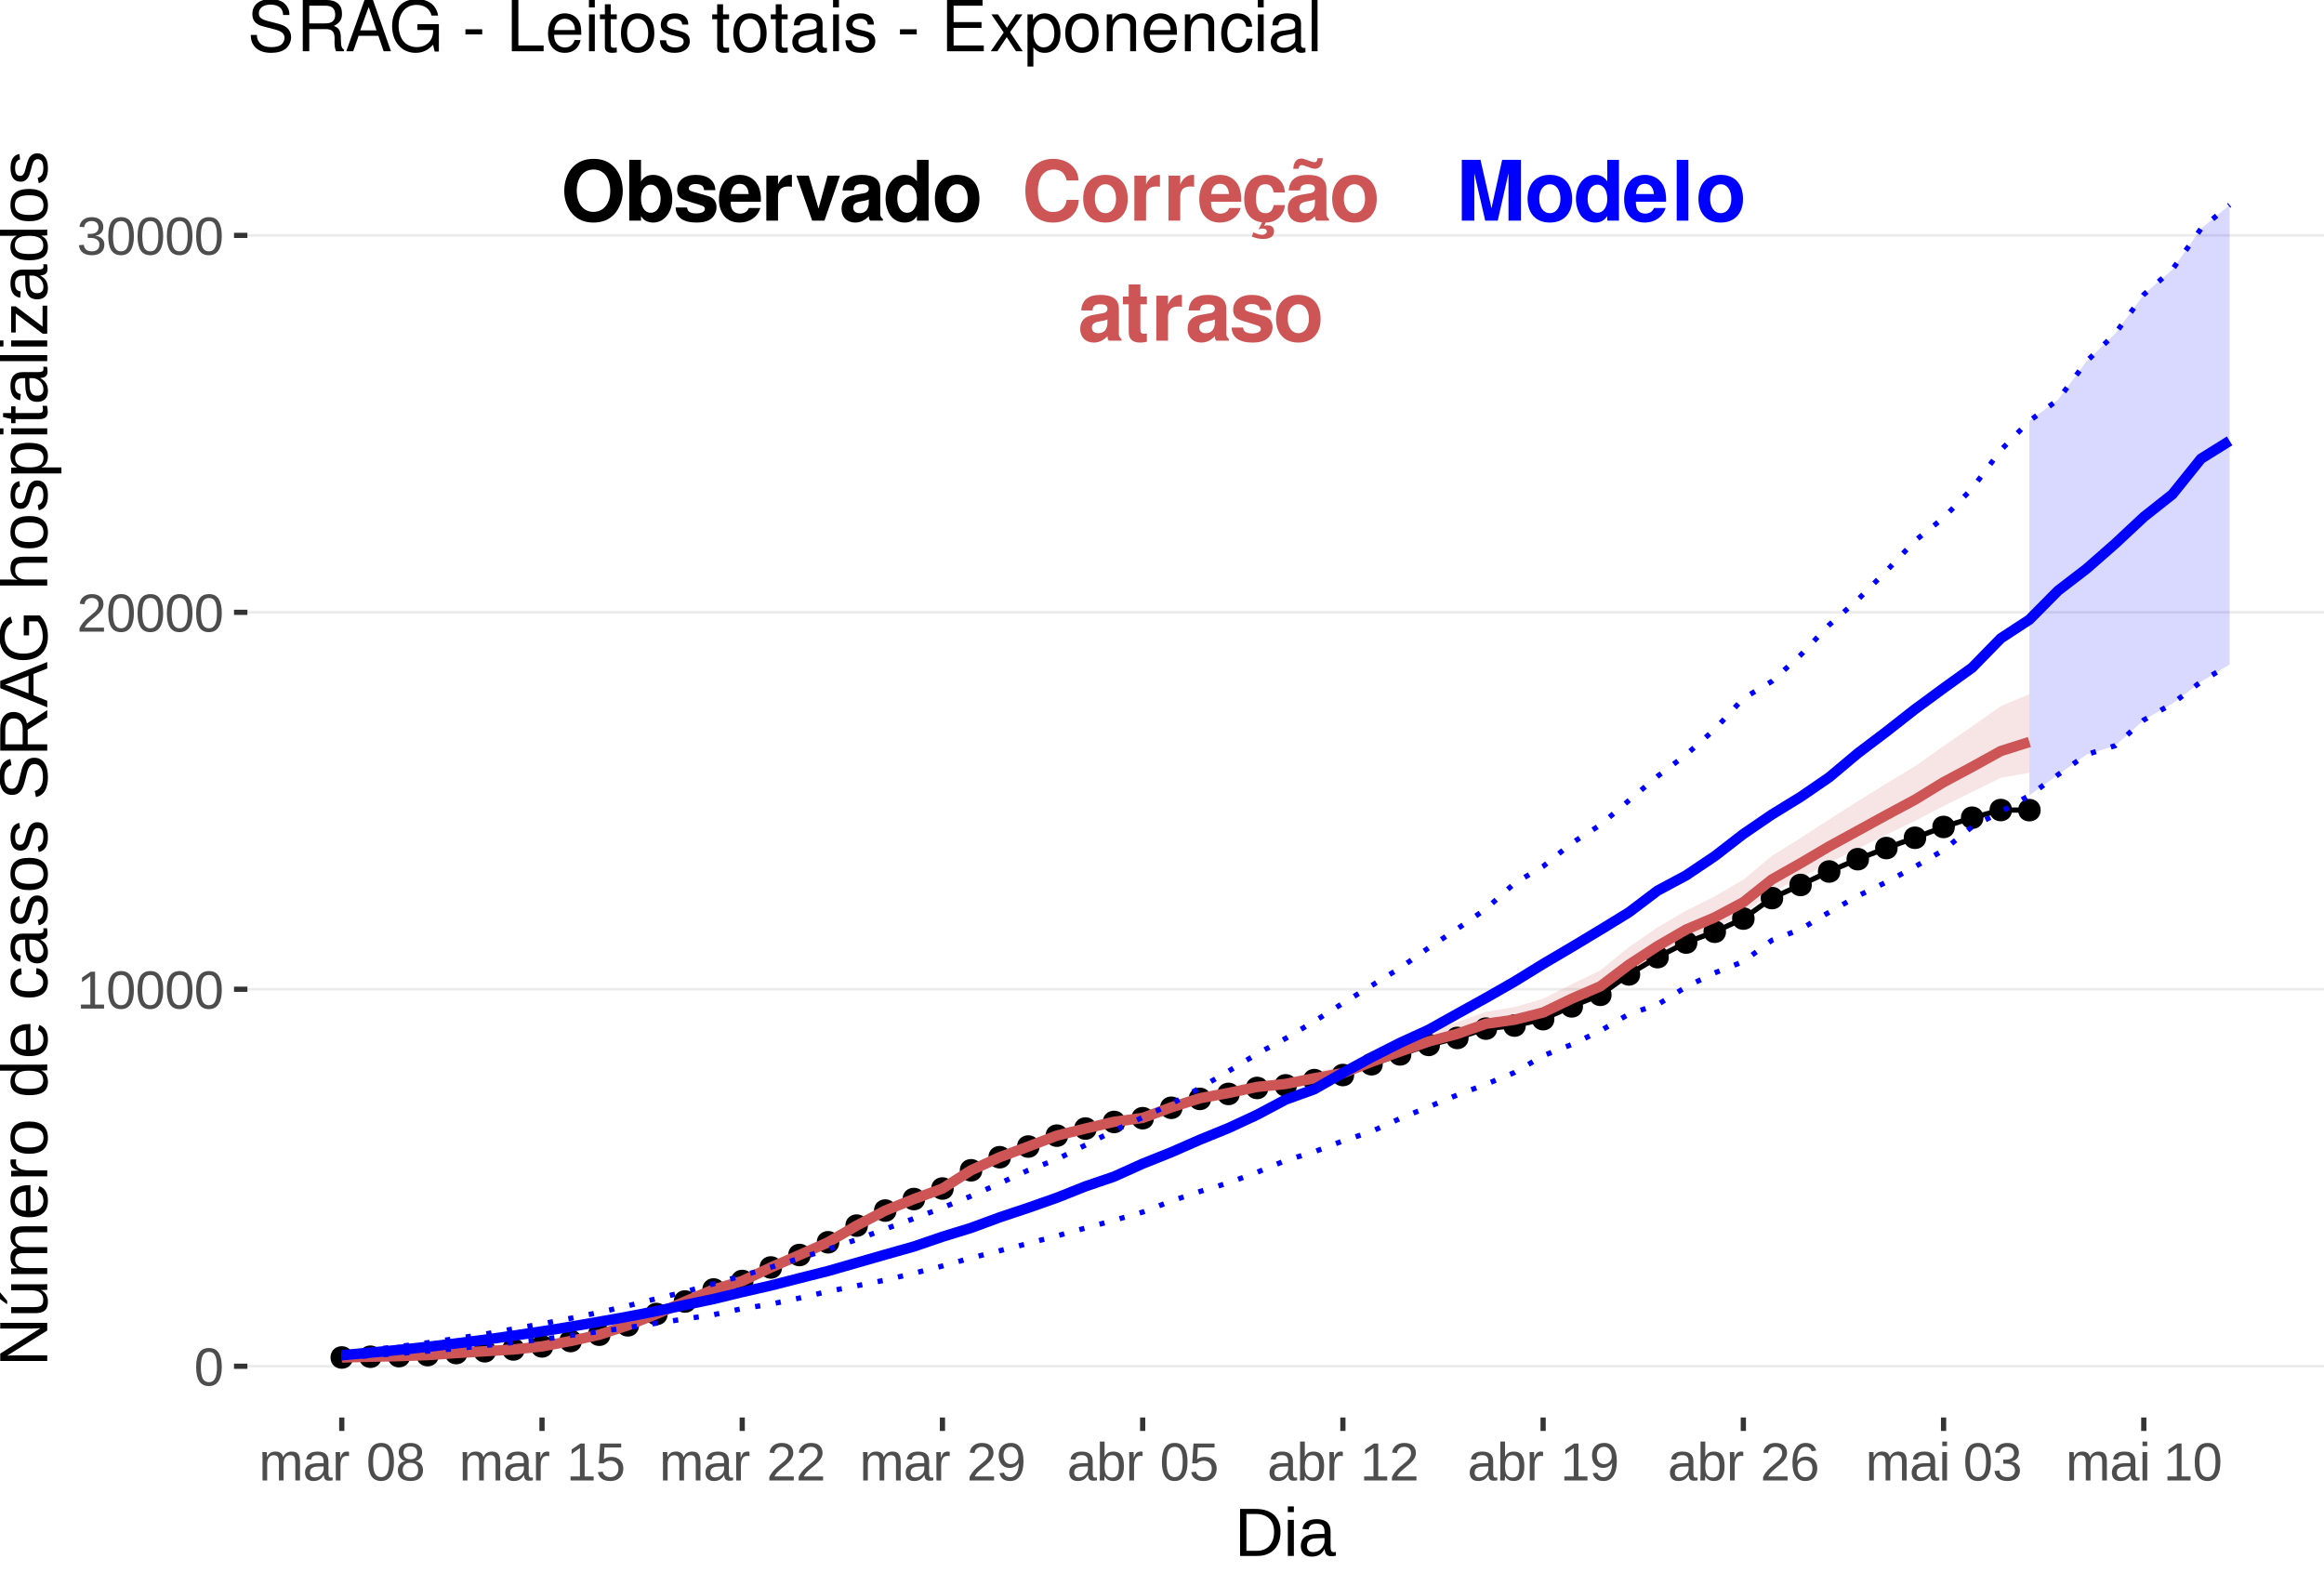 <?xml version="1.0" encoding="UTF-8"?>
<svg xmlns="http://www.w3.org/2000/svg" xmlns:xlink="http://www.w3.org/1999/xlink" width="476pt" height="322pt" viewBox="0 0 476 322" version="1.1">
<defs>
<g>
<symbol overflow="visible" id="glyph0-0">
<path style="stroke:none;" d=""/>
</symbol>
<symbol overflow="visible" id="glyph0-1">
<path style="stroke:none;" d="M 11.641 -8.234 C 11.562 -9.312 11.344 -9.984 10.812 -10.688 C 9.859 -11.953 8.312 -12.656 6.453 -12.656 C 2.938 -12.656 0.75 -10.141 0.75 -6.109 C 0.75 -2.094 2.922 0.391 6.391 0.391 C 9.5 0.391 11.547 -1.406 11.703 -4.25 L 9.203 -4.25 C 9.031 -2.672 8.047 -1.766 6.453 -1.766 C 4.469 -1.766 3.312 -3.359 3.312 -6.078 C 3.312 -8.828 4.531 -10.469 6.547 -10.469 C 8.031 -10.469 8.859 -9.75 9.203 -8.234 Z M 11.641 -8.234 "/>
</symbol>
<symbol overflow="visible" id="glyph0-2">
<path style="stroke:none;" d="M 5.141 -9.375 C 2.328 -9.375 0.594 -7.516 0.594 -4.484 C 0.594 -1.453 2.328 0.391 5.156 0.391 C 7.969 0.391 9.719 -1.453 9.719 -4.422 C 9.719 -7.547 8.031 -9.375 5.141 -9.375 Z M 5.156 -7.453 C 6.469 -7.453 7.328 -6.266 7.328 -4.453 C 7.328 -2.734 6.438 -1.531 5.156 -1.531 C 3.859 -1.531 2.984 -2.719 2.984 -4.484 C 2.984 -6.266 3.859 -7.453 5.156 -7.453 Z M 5.156 -7.453 "/>
</symbol>
<symbol overflow="visible" id="glyph0-3">
<path style="stroke:none;" d="M 1.078 -9.219 L 1.078 0 L 3.469 0 L 3.469 -4.906 C 3.469 -6.297 4.172 -7 5.562 -7 C 5.828 -7 6 -6.984 6.312 -6.938 L 6.312 -9.359 C 6.188 -9.375 6.125 -9.375 6.031 -9.375 C 4.938 -9.375 4 -8.656 3.469 -7.406 L 3.469 -9.219 Z M 1.078 -9.219 "/>
</symbol>
<symbol overflow="visible" id="glyph0-4">
<path style="stroke:none;" d="M 8.953 -3.859 C 8.969 -4.062 8.969 -4.156 8.969 -4.266 C 8.969 -5.188 8.828 -6.047 8.609 -6.688 C 8 -8.375 6.5 -9.375 4.641 -9.375 C 2 -9.375 0.375 -7.469 0.375 -4.375 C 0.375 -1.422 1.984 0.391 4.594 0.391 C 6.656 0.391 8.328 -0.766 8.859 -2.594 L 6.5 -2.594 C 6.219 -1.859 5.547 -1.438 4.672 -1.438 C 4 -1.438 3.453 -1.719 3.109 -2.234 C 2.891 -2.578 2.797 -2.984 2.766 -3.859 Z M 2.797 -5.453 C 2.953 -6.859 3.547 -7.547 4.609 -7.547 C 5.703 -7.547 6.359 -6.812 6.469 -5.453 Z M 2.797 -5.453 "/>
</symbol>
<symbol overflow="visible" id="glyph0-5">
<path style="stroke:none;" d="M 4.969 0.391 C 7.109 0.406 8.734 -1.062 8.922 -3.188 L 6.625 -3.188 C 6.344 -2 5.859 -1.531 4.938 -1.531 C 4.406 -1.531 3.891 -1.734 3.625 -2.078 C 3.203 -2.578 2.969 -3.469 2.969 -4.438 C 2.969 -5.312 3.141 -6.109 3.438 -6.656 C 3.703 -7.172 4.234 -7.453 4.922 -7.453 C 5.891 -7.453 6.359 -6.984 6.625 -5.766 L 8.922 -5.766 C 8.75 -8.031 7.266 -9.375 4.938 -9.375 C 2.172 -9.375 0.578 -7.562 0.578 -4.422 C 0.578 -1.625 1.875 0.047 4.234 0.359 L 3.5 1.812 C 3.828 1.656 4.016 1.609 4.344 1.609 C 4.875 1.609 5.203 1.844 5.203 2.203 C 5.203 2.594 4.781 2.906 4.234 2.906 C 3.75 2.906 3.312 2.781 2.453 2.391 L 2.141 3.281 C 3.188 3.656 3.719 3.75 4.484 3.75 C 5.906 3.75 6.688 3.188 6.688 2.172 C 6.688 1.422 6.203 0.953 5.375 0.953 C 5.125 0.953 4.906 0.984 4.672 1.078 Z M 4.969 0.391 "/>
</symbol>
<symbol overflow="visible" id="glyph0-6">
<path style="stroke:none;" d="M 8.953 -0.297 C 8.547 -0.688 8.406 -0.953 8.406 -1.422 L 8.406 -6.547 C 8.406 -8.422 7.125 -9.375 4.625 -9.375 C 2.141 -9.375 0.844 -8.312 0.688 -6.188 L 2.984 -6.188 C 3.109 -7.141 3.5 -7.453 4.672 -7.453 C 5.609 -7.453 6.062 -7.141 6.062 -6.531 C 6.062 -6.219 5.906 -5.953 5.656 -5.812 C 5.328 -5.641 5.328 -5.641 4.156 -5.453 L 3.188 -5.281 C 1.359 -4.969 0.484 -4.031 0.484 -2.375 C 0.484 -0.719 1.594 0.391 3.281 0.391 C 4.297 0.391 5.219 -0.031 6.078 -0.922 C 6.078 -0.438 6.125 -0.266 6.359 0 L 8.953 0 Z M 6.062 -3.703 C 6.062 -2.328 5.375 -1.531 4.172 -1.531 C 3.359 -1.531 2.875 -1.969 2.875 -2.641 C 2.875 -3.359 3.25 -3.703 4.234 -3.906 L 5.062 -4.062 C 5.688 -4.188 5.797 -4.219 6.062 -4.359 Z M 6.609 -12.797 C 6.547 -12.25 6.344 -11.969 5.984 -11.969 C 5.859 -11.969 5.516 -12.016 5.406 -12.078 L 4.188 -12.5 C 3.562 -12.719 3.547 -12.719 3.25 -12.719 C 2.281 -12.719 1.688 -11.938 1.625 -10.609 L 2.703 -10.609 C 2.781 -11.156 2.969 -11.375 3.375 -11.375 C 3.531 -11.375 3.703 -11.344 3.891 -11.266 L 5.125 -10.828 C 5.469 -10.688 5.797 -10.625 6.047 -10.625 C 7.047 -10.625 7.594 -11.344 7.672 -12.797 Z M 6.609 -12.797 "/>
</symbol>
<symbol overflow="visible" id="glyph0-7">
<path style="stroke:none;" d="M 8.953 -0.297 C 8.547 -0.688 8.406 -0.953 8.406 -1.422 L 8.406 -6.547 C 8.406 -8.422 7.125 -9.375 4.625 -9.375 C 2.141 -9.375 0.844 -8.312 0.688 -6.188 L 2.984 -6.188 C 3.109 -7.141 3.5 -7.453 4.672 -7.453 C 5.609 -7.453 6.062 -7.141 6.062 -6.531 C 6.062 -6.219 5.906 -5.953 5.656 -5.812 C 5.328 -5.641 5.328 -5.641 4.156 -5.453 L 3.188 -5.281 C 1.359 -4.969 0.484 -4.031 0.484 -2.375 C 0.484 -0.719 1.594 0.391 3.281 0.391 C 4.297 0.391 5.219 -0.031 6.078 -0.922 C 6.078 -0.438 6.125 -0.266 6.359 0 L 8.953 0 Z M 6.062 -3.703 C 6.062 -2.328 5.375 -1.531 4.172 -1.531 C 3.359 -1.531 2.875 -1.969 2.875 -2.641 C 2.875 -3.359 3.25 -3.703 4.234 -3.906 L 5.062 -4.062 C 5.688 -4.188 5.797 -4.219 6.062 -4.359 Z M 6.062 -3.703 "/>
</symbol>
<symbol overflow="visible" id="glyph0-8">
<path style="stroke:none;" d="M 5.141 -9.031 L 3.812 -9.031 L 3.812 -11.516 L 1.422 -11.516 L 1.422 -9.031 L 0.234 -9.031 L 0.234 -7.453 L 1.422 -7.453 L 1.422 -1.781 C 1.422 -0.328 2.188 0.391 3.75 0.391 C 4.297 0.391 4.703 0.344 5.141 0.203 L 5.141 -1.469 C 4.906 -1.438 4.781 -1.422 4.594 -1.422 C 3.969 -1.422 3.812 -1.609 3.812 -2.422 L 3.812 -7.453 L 5.141 -7.453 Z M 5.141 -9.031 "/>
</symbol>
<symbol overflow="visible" id="glyph0-9">
<path style="stroke:none;" d="M 8.625 -6.25 C 8.594 -8.203 7.094 -9.375 4.609 -9.375 C 2.266 -9.375 0.812 -8.203 0.812 -6.297 C 0.812 -5.688 1 -5.156 1.328 -4.797 C 1.656 -4.469 1.953 -4.328 2.828 -4.031 L 5.688 -3.141 C 6.281 -2.953 6.484 -2.766 6.484 -2.391 C 6.484 -1.828 5.828 -1.484 4.719 -1.484 C 4.078 -1.484 3.609 -1.594 3.297 -1.812 C 3.047 -2 2.938 -2.188 2.828 -2.688 L 0.5 -2.688 C 0.562 -0.656 2.047 0.391 4.844 0.391 C 6.125 0.391 7.109 0.125 7.781 -0.422 C 8.469 -0.969 8.875 -1.828 8.875 -2.734 C 8.875 -3.922 8.281 -4.703 7.078 -5.062 L 4.047 -5.922 C 3.375 -6.125 3.203 -6.266 3.203 -6.641 C 3.203 -7.156 3.75 -7.5 4.594 -7.5 C 5.734 -7.5 6.297 -7.094 6.312 -6.25 Z M 8.625 -6.25 "/>
</symbol>
<symbol overflow="visible" id="glyph0-10">
<path style="stroke:none;" d="M 3.688 -9.703 L 5.922 0 L 8.484 0 L 10.688 -9.703 L 10.688 0 L 13.25 0 L 13.25 -12.453 L 9.391 -12.453 L 7.203 -2.547 L 4.953 -12.453 L 1.125 -12.453 L 1.125 0 L 3.688 0 Z M 3.688 -9.703 "/>
</symbol>
<symbol overflow="visible" id="glyph0-11">
<path style="stroke:none;" d="M 6.922 0 L 9.312 0 L 9.312 -12.453 L 6.922 -12.453 L 6.922 -8.031 C 6.312 -8.953 5.531 -9.375 4.375 -9.375 C 2.172 -9.375 0.5 -7.266 0.5 -4.469 C 0.5 -3.234 0.875 -1.969 1.484 -1.078 C 2.125 -0.172 3.25 0.391 4.375 0.391 C 5.531 0.391 6.312 -0.016 6.922 -0.938 Z M 4.906 -7.375 C 6.109 -7.375 6.922 -6.219 6.922 -4.438 C 6.922 -2.766 6.094 -1.609 4.906 -1.609 C 3.703 -1.609 2.891 -2.781 2.891 -4.469 C 2.891 -6.203 3.703 -7.375 4.906 -7.375 Z M 4.906 -7.375 "/>
</symbol>
<symbol overflow="visible" id="glyph0-12">
<path style="stroke:none;" d="M 3.531 -12.453 L 1.141 -12.453 L 1.141 0 L 3.531 0 Z M 3.531 -12.453 "/>
</symbol>
<symbol overflow="visible" id="glyph0-13">
<path style="stroke:none;" d="M 6.656 -12.656 C 4.922 -12.656 3.484 -12.078 2.422 -10.938 C 1.312 -9.734 0.688 -8 0.688 -6.125 C 0.688 -4.266 1.312 -2.516 2.422 -1.328 C 3.5 -0.172 4.906 0.391 6.672 0.391 C 8.453 0.391 9.859 -0.172 10.938 -1.328 C 12 -2.469 12.672 -4.281 12.672 -6.047 C 12.672 -8 12.047 -9.75 10.938 -10.938 C 9.844 -12.109 8.469 -12.656 6.656 -12.656 Z M 6.672 -10.469 C 8.781 -10.469 10.109 -8.766 10.109 -6.062 C 10.109 -3.5 8.734 -1.797 6.672 -1.797 C 4.594 -1.797 3.25 -3.5 3.25 -6.125 C 3.25 -8.766 4.594 -10.469 6.672 -10.469 Z M 6.672 -10.469 "/>
</symbol>
<symbol overflow="visible" id="glyph0-14">
<path style="stroke:none;" d="M 1 -12.453 L 1 0 L 3.406 0 L 3.406 -0.938 C 3.984 -0.031 4.781 0.391 5.938 0.391 C 8.141 0.391 9.812 -1.703 9.812 -4.484 C 9.812 -5.734 9.438 -7 8.828 -7.891 C 8.203 -8.797 7.078 -9.375 5.938 -9.375 C 4.781 -9.375 3.984 -8.953 3.406 -8.031 L 3.406 -12.453 Z M 5.406 -7.375 C 6.594 -7.375 7.422 -6.188 7.422 -4.469 C 7.422 -2.781 6.609 -1.609 5.406 -1.609 C 4.203 -1.609 3.406 -2.75 3.406 -4.531 C 3.406 -6.219 4.219 -7.375 5.406 -7.375 Z M 5.406 -7.375 "/>
</symbol>
<symbol overflow="visible" id="glyph0-15">
<path style="stroke:none;" d="M 5.984 0 L 9.156 -9.219 L 6.625 -9.219 L 4.766 -2.469 L 2.766 -9.219 L 0.234 -9.219 L 3.469 0 Z M 5.984 0 "/>
</symbol>
<symbol overflow="visible" id="glyph1-0">
<path style="stroke:none;" d="M 1.094 -7.562 L 7.141 -7.562 L 7.141 0 L 1.094 0 Z M 1.516 -7.156 L 1.516 -0.406 L 6.734 -0.406 L 6.734 -7.156 Z M 1.516 -7.156 "/>
</symbol>
<symbol overflow="visible" id="glyph1-1">
<path style="stroke:none;" d="M 5.688 -3.781 C 5.688 -2.52 5.461 -1.555 5.016 -0.891 C 4.566 -0.223 3.91 0.109 3.047 0.109 C 2.172 0.109 1.516 -0.219 1.078 -0.875 C 0.648 -1.539 0.438 -2.508 0.438 -3.781 C 0.438 -5.082 0.645 -6.055 1.062 -6.703 C 1.488 -7.359 2.16 -7.688 3.078 -7.688 C 3.973 -7.688 4.629 -7.359 5.047 -6.703 C 5.473 -6.047 5.688 -5.07 5.688 -3.781 Z M 4.703 -3.781 C 4.703 -4.875 4.578 -5.664 4.328 -6.156 C 4.078 -6.645 3.66 -6.891 3.078 -6.891 C 2.484 -6.891 2.055 -6.648 1.797 -6.172 C 1.535 -5.691 1.406 -4.895 1.406 -3.781 C 1.406 -2.707 1.535 -1.922 1.797 -1.422 C 2.066 -0.93 2.488 -0.688 3.062 -0.688 C 3.625 -0.688 4.035 -0.938 4.297 -1.438 C 4.566 -1.945 4.703 -2.727 4.703 -3.781 Z M 4.703 -3.781 "/>
</symbol>
<symbol overflow="visible" id="glyph1-2">
<path style="stroke:none;" d="M 0.844 0 L 0.844 -0.828 L 2.766 -0.828 L 2.766 -6.641 L 1.062 -5.422 L 1.062 -6.344 L 2.844 -7.562 L 3.734 -7.562 L 3.734 -0.828 L 5.578 -0.828 L 5.578 0 Z M 0.844 0 "/>
</symbol>
<symbol overflow="visible" id="glyph1-3">
<path style="stroke:none;" d="M 0.547 0 L 0.547 -0.688 C 0.734 -1.102 0.957 -1.469 1.219 -1.781 C 1.477 -2.102 1.754 -2.395 2.047 -2.656 C 2.336 -2.914 2.625 -3.156 2.906 -3.375 C 3.195 -3.602 3.457 -3.828 3.688 -4.047 C 3.914 -4.273 4.098 -4.508 4.234 -4.75 C 4.379 -4.988 4.453 -5.266 4.453 -5.578 C 4.453 -5.992 4.328 -6.316 4.078 -6.547 C 3.836 -6.773 3.504 -6.891 3.078 -6.891 C 2.66 -6.891 2.316 -6.773 2.047 -6.547 C 1.785 -6.328 1.629 -6.016 1.578 -5.609 L 0.594 -5.703 C 0.664 -6.305 0.922 -6.785 1.359 -7.141 C 1.805 -7.504 2.379 -7.688 3.078 -7.688 C 3.836 -7.688 4.422 -7.504 4.828 -7.141 C 5.242 -6.773 5.453 -6.266 5.453 -5.609 C 5.453 -5.316 5.383 -5.023 5.25 -4.734 C 5.113 -4.441 4.91 -4.148 4.641 -3.859 C 4.379 -3.566 3.875 -3.117 3.125 -2.516 C 2.719 -2.18 2.391 -1.879 2.141 -1.609 C 1.898 -1.336 1.723 -1.078 1.609 -0.828 L 5.562 -0.828 L 5.562 0 Z M 0.547 0 "/>
</symbol>
<symbol overflow="visible" id="glyph1-4">
<path style="stroke:none;" d="M 5.641 -2.094 C 5.641 -1.395 5.414 -0.852 4.969 -0.469 C 4.52 -0.082 3.883 0.109 3.062 0.109 C 2.301 0.109 1.691 -0.062 1.234 -0.406 C 0.773 -0.75 0.504 -1.258 0.422 -1.938 L 1.422 -2.031 C 1.547 -1.133 2.094 -0.688 3.062 -0.688 C 3.551 -0.688 3.93 -0.805 4.203 -1.047 C 4.484 -1.285 4.625 -1.645 4.625 -2.125 C 4.625 -2.531 4.461 -2.848 4.141 -3.078 C 3.828 -3.316 3.375 -3.438 2.781 -3.438 L 2.234 -3.438 L 2.234 -4.266 L 2.766 -4.266 C 3.297 -4.266 3.707 -4.379 4 -4.609 C 4.289 -4.848 4.438 -5.172 4.438 -5.578 C 4.438 -5.984 4.316 -6.301 4.078 -6.531 C 3.836 -6.77 3.484 -6.891 3.016 -6.891 C 2.586 -6.891 2.238 -6.781 1.969 -6.562 C 1.707 -6.344 1.555 -6.035 1.516 -5.641 L 0.547 -5.703 C 0.617 -6.328 0.875 -6.812 1.312 -7.156 C 1.758 -7.508 2.332 -7.688 3.031 -7.688 C 3.781 -7.688 4.363 -7.508 4.781 -7.156 C 5.207 -6.801 5.422 -6.305 5.422 -5.672 C 5.422 -5.191 5.285 -4.801 5.016 -4.5 C 4.742 -4.195 4.352 -3.992 3.844 -3.891 L 3.844 -3.859 C 4.406 -3.797 4.844 -3.602 5.156 -3.281 C 5.477 -2.969 5.641 -2.57 5.641 -2.094 Z M 5.641 -2.094 "/>
</symbol>
<symbol overflow="visible" id="glyph1-5">
<path style="stroke:none;" d="M 4.125 0 L 4.125 -3.688 C 4.125 -4.25 4.047 -4.633 3.891 -4.844 C 3.734 -5.062 3.457 -5.172 3.062 -5.172 C 2.645 -5.172 2.316 -5.016 2.078 -4.703 C 1.836 -4.391 1.719 -3.945 1.719 -3.375 L 1.719 0 L 0.766 0 L 0.766 -4.578 C 0.766 -5.254 0.754 -5.664 0.734 -5.812 L 1.641 -5.812 C 1.648 -5.789 1.656 -5.738 1.656 -5.656 C 1.656 -5.582 1.656 -5.492 1.656 -5.391 C 1.664 -5.297 1.676 -5.102 1.688 -4.812 L 1.703 -4.812 C 1.91 -5.227 2.145 -5.516 2.406 -5.672 C 2.676 -5.836 3.008 -5.922 3.406 -5.922 C 3.844 -5.922 4.188 -5.832 4.438 -5.656 C 4.695 -5.477 4.879 -5.195 4.984 -4.812 L 5 -4.812 C 5.195 -5.207 5.438 -5.488 5.719 -5.656 C 6.008 -5.832 6.352 -5.922 6.75 -5.922 C 7.344 -5.922 7.77 -5.758 8.031 -5.438 C 8.301 -5.125 8.438 -4.602 8.438 -3.875 L 8.438 0 L 7.484 0 L 7.484 -3.688 C 7.484 -4.25 7.406 -4.633 7.25 -4.844 C 7.094 -5.062 6.816 -5.172 6.422 -5.172 C 5.992 -5.172 5.66 -5.016 5.422 -4.703 C 5.191 -4.391 5.078 -3.945 5.078 -3.375 L 5.078 0 Z M 4.125 0 "/>
</symbol>
<symbol overflow="visible" id="glyph1-6">
<path style="stroke:none;" d="M 2.219 0.109 C 1.633 0.109 1.195 -0.039 0.906 -0.344 C 0.613 -0.656 0.469 -1.082 0.469 -1.625 C 0.469 -2.227 0.664 -2.688 1.062 -3 C 1.457 -3.32 2.094 -3.5 2.969 -3.531 L 4.281 -3.547 L 4.281 -3.859 C 4.281 -4.336 4.176 -4.676 3.969 -4.875 C 3.77 -5.082 3.457 -5.188 3.031 -5.188 C 2.602 -5.188 2.289 -5.113 2.094 -4.969 C 1.895 -4.82 1.773 -4.586 1.734 -4.266 L 0.719 -4.344 C 0.883 -5.395 1.664 -5.922 3.062 -5.922 C 3.789 -5.922 4.336 -5.754 4.703 -5.422 C 5.078 -5.086 5.266 -4.602 5.266 -3.969 L 5.266 -1.469 C 5.266 -1.176 5.301 -0.957 5.375 -0.812 C 5.445 -0.664 5.586 -0.594 5.797 -0.594 C 5.891 -0.594 6 -0.609 6.125 -0.641 L 6.125 -0.031 C 5.875 0.02 5.625 0.047 5.375 0.047 C 5.008 0.047 4.742 -0.047 4.578 -0.234 C 4.422 -0.422 4.332 -0.711 4.312 -1.109 L 4.281 -1.109 C 4.031 -0.672 3.738 -0.359 3.406 -0.172 C 3.082 0.016 2.688 0.109 2.219 0.109 Z M 2.438 -0.625 C 2.789 -0.625 3.102 -0.703 3.375 -0.859 C 3.656 -1.016 3.875 -1.234 4.031 -1.516 C 4.195 -1.797 4.281 -2.086 4.281 -2.391 L 4.281 -2.875 L 3.219 -2.844 C 2.77 -2.844 2.426 -2.797 2.188 -2.703 C 1.957 -2.617 1.781 -2.488 1.656 -2.312 C 1.531 -2.133 1.469 -1.898 1.469 -1.609 C 1.469 -1.297 1.551 -1.051 1.719 -0.875 C 1.883 -0.707 2.125 -0.625 2.438 -0.625 Z M 2.438 -0.625 "/>
</symbol>
<symbol overflow="visible" id="glyph1-7">
<path style="stroke:none;" d="M 0.766 0 L 0.766 -4.453 C 0.766 -4.867 0.754 -5.32 0.734 -5.812 L 1.641 -5.812 C 1.672 -5.156 1.688 -4.758 1.688 -4.625 L 1.703 -4.625 C 1.859 -5.125 2.035 -5.461 2.234 -5.641 C 2.441 -5.828 2.727 -5.922 3.094 -5.922 C 3.219 -5.922 3.348 -5.898 3.484 -5.859 L 3.484 -4.984 C 3.348 -5.016 3.176 -5.031 2.969 -5.031 C 2.562 -5.031 2.254 -4.859 2.047 -4.516 C 1.836 -4.172 1.734 -3.676 1.734 -3.031 L 1.734 0 Z M 0.766 0 "/>
</symbol>
<symbol overflow="visible" id="glyph1-8">
<path style="stroke:none;" d=""/>
</symbol>
<symbol overflow="visible" id="glyph1-9">
<path style="stroke:none;" d="M 5.641 -2.109 C 5.641 -1.41 5.414 -0.863 4.969 -0.469 C 4.531 -0.082 3.895 0.109 3.062 0.109 C 2.25 0.109 1.613 -0.082 1.156 -0.469 C 0.707 -0.852 0.484 -1.395 0.484 -2.094 C 0.484 -2.594 0.625 -3.008 0.906 -3.344 C 1.188 -3.676 1.547 -3.879 1.984 -3.953 L 1.984 -3.984 C 1.578 -4.078 1.254 -4.285 1.016 -4.609 C 0.773 -4.93 0.656 -5.305 0.656 -5.734 C 0.656 -6.316 0.867 -6.785 1.297 -7.141 C 1.734 -7.504 2.316 -7.688 3.047 -7.688 C 3.785 -7.688 4.367 -7.508 4.797 -7.156 C 5.234 -6.801 5.453 -6.328 5.453 -5.734 C 5.453 -5.297 5.332 -4.914 5.094 -4.594 C 4.852 -4.27 4.523 -4.066 4.109 -3.984 L 4.109 -3.969 C 4.586 -3.883 4.961 -3.676 5.234 -3.344 C 5.504 -3.02 5.641 -2.609 5.641 -2.109 Z M 4.453 -5.672 C 4.453 -6.535 3.984 -6.969 3.047 -6.969 C 2.586 -6.969 2.238 -6.859 2 -6.641 C 1.758 -6.422 1.641 -6.098 1.641 -5.672 C 1.641 -5.242 1.758 -4.914 2 -4.688 C 2.25 -4.457 2.598 -4.344 3.047 -4.344 C 3.504 -4.344 3.852 -4.445 4.094 -4.656 C 4.332 -4.863 4.453 -5.203 4.453 -5.672 Z M 4.641 -2.203 C 4.641 -2.672 4.5 -3.023 4.219 -3.266 C 3.938 -3.504 3.547 -3.625 3.047 -3.625 C 2.547 -3.625 2.16 -3.492 1.891 -3.234 C 1.617 -2.984 1.484 -2.633 1.484 -2.188 C 1.484 -1.145 2.016 -0.625 3.078 -0.625 C 3.598 -0.625 3.988 -0.75 4.25 -1 C 4.508 -1.25 4.641 -1.648 4.641 -2.203 Z M 4.641 -2.203 "/>
</symbol>
<symbol overflow="visible" id="glyph1-10">
<path style="stroke:none;" d="M 5.656 -2.469 C 5.656 -1.664 5.414 -1.035 4.938 -0.578 C 4.469 -0.117 3.812 0.109 2.969 0.109 C 2.258 0.109 1.688 -0.039 1.25 -0.344 C 0.82 -0.656 0.551 -1.102 0.438 -1.688 L 1.422 -1.812 C 1.617 -1.062 2.141 -0.688 2.984 -0.688 C 3.504 -0.688 3.91 -0.844 4.203 -1.156 C 4.504 -1.469 4.656 -1.895 4.656 -2.438 C 4.656 -2.914 4.504 -3.301 4.203 -3.594 C 3.91 -3.895 3.516 -4.047 3.016 -4.047 C 2.754 -4.047 2.508 -4.004 2.281 -3.922 C 2.051 -3.836 1.828 -3.695 1.609 -3.5 L 0.656 -3.5 L 0.906 -7.562 L 5.219 -7.562 L 5.219 -6.75 L 1.797 -6.75 L 1.656 -4.344 C 2.07 -4.664 2.594 -4.828 3.219 -4.828 C 3.957 -4.828 4.547 -4.609 4.984 -4.172 C 5.43 -3.734 5.656 -3.164 5.656 -2.469 Z M 5.656 -2.469 "/>
</symbol>
<symbol overflow="visible" id="glyph1-11">
<path style="stroke:none;" d="M 5.594 -3.938 C 5.594 -2.633 5.352 -1.633 4.875 -0.938 C 4.406 -0.238 3.734 0.109 2.859 0.109 C 2.266 0.109 1.789 -0.016 1.438 -0.266 C 1.082 -0.516 0.828 -0.914 0.672 -1.469 L 1.594 -1.609 C 1.789 -0.984 2.219 -0.672 2.875 -0.672 C 3.426 -0.672 3.852 -0.926 4.156 -1.438 C 4.469 -1.957 4.629 -2.695 4.641 -3.656 C 4.492 -3.332 4.25 -3.07 3.906 -2.875 C 3.562 -2.676 3.18 -2.578 2.766 -2.578 C 2.078 -2.578 1.531 -2.812 1.125 -3.281 C 0.719 -3.75 0.516 -4.367 0.516 -5.141 C 0.516 -5.93 0.734 -6.551 1.172 -7 C 1.617 -7.457 2.238 -7.688 3.031 -7.688 C 3.875 -7.688 4.508 -7.375 4.938 -6.75 C 5.375 -6.125 5.594 -5.188 5.594 -3.938 Z M 4.547 -4.875 C 4.547 -5.477 4.406 -5.961 4.125 -6.328 C 3.844 -6.703 3.469 -6.891 3 -6.891 C 2.531 -6.891 2.16 -6.734 1.891 -6.422 C 1.629 -6.109 1.5 -5.68 1.5 -5.141 C 1.5 -4.586 1.629 -4.148 1.891 -3.828 C 2.16 -3.504 2.523 -3.344 2.984 -3.344 C 3.266 -3.344 3.523 -3.406 3.766 -3.531 C 4.004 -3.664 4.191 -3.848 4.328 -4.078 C 4.473 -4.305 4.547 -4.57 4.547 -4.875 Z M 4.547 -4.875 "/>
</symbol>
<symbol overflow="visible" id="glyph1-12">
<path style="stroke:none;" d="M 5.656 -2.938 C 5.656 -0.906 4.941 0.109 3.516 0.109 C 3.078 0.109 2.711 0.031 2.422 -0.125 C 2.129 -0.289 1.891 -0.551 1.703 -0.906 C 1.703 -0.789 1.691 -0.617 1.672 -0.391 C 1.66 -0.16 1.648 -0.031 1.641 0 L 0.703 0 C 0.723 -0.195 0.734 -0.598 0.734 -1.203 L 0.734 -7.969 L 1.703 -7.969 L 1.703 -5.703 C 1.703 -5.461 1.695 -5.188 1.688 -4.875 L 1.703 -4.875 C 1.891 -5.25 2.129 -5.516 2.422 -5.672 C 2.711 -5.836 3.078 -5.922 3.516 -5.922 C 4.254 -5.922 4.797 -5.672 5.141 -5.172 C 5.484 -4.68 5.656 -3.938 5.656 -2.938 Z M 4.641 -2.906 C 4.641 -3.719 4.531 -4.297 4.312 -4.641 C 4.102 -4.992 3.754 -5.172 3.266 -5.172 C 2.723 -5.172 2.328 -4.984 2.078 -4.609 C 1.828 -4.242 1.703 -3.656 1.703 -2.844 C 1.703 -2.082 1.82 -1.52 2.062 -1.156 C 2.312 -0.789 2.711 -0.609 3.266 -0.609 C 3.742 -0.609 4.094 -0.785 4.312 -1.141 C 4.531 -1.504 4.641 -2.094 4.641 -2.906 Z M 4.641 -2.906 "/>
</symbol>
<symbol overflow="visible" id="glyph1-13">
<path style="stroke:none;" d="M 5.641 -2.469 C 5.641 -1.676 5.422 -1.047 4.984 -0.578 C 4.547 -0.117 3.945 0.109 3.188 0.109 C 2.332 0.109 1.68 -0.207 1.234 -0.844 C 0.785 -1.477 0.562 -2.398 0.562 -3.609 C 0.562 -4.922 0.797 -5.926 1.266 -6.625 C 1.734 -7.332 2.398 -7.688 3.266 -7.688 C 4.41 -7.688 5.129 -7.172 5.422 -6.141 L 4.5 -5.969 C 4.312 -6.582 3.895 -6.891 3.25 -6.891 C 2.695 -6.891 2.27 -6.633 1.969 -6.125 C 1.664 -5.613 1.516 -4.867 1.516 -3.891 C 1.691 -4.223 1.938 -4.473 2.25 -4.641 C 2.57 -4.805 2.941 -4.891 3.359 -4.891 C 4.055 -4.891 4.609 -4.672 5.016 -4.234 C 5.43 -3.797 5.641 -3.207 5.641 -2.469 Z M 4.656 -2.438 C 4.656 -2.977 4.52 -3.395 4.25 -3.688 C 3.977 -3.988 3.602 -4.141 3.125 -4.141 C 2.676 -4.141 2.312 -4.008 2.031 -3.75 C 1.75 -3.488 1.609 -3.129 1.609 -2.672 C 1.609 -2.078 1.754 -1.594 2.047 -1.219 C 2.336 -0.852 2.707 -0.672 3.156 -0.672 C 3.625 -0.672 3.988 -0.828 4.25 -1.141 C 4.52 -1.453 4.656 -1.883 4.656 -2.438 Z M 4.656 -2.438 "/>
</symbol>
<symbol overflow="visible" id="glyph1-14">
<path style="stroke:none;" d="M 0.734 -7.047 L 0.734 -7.969 L 1.703 -7.969 L 1.703 -7.047 Z M 0.734 0 L 0.734 -5.812 L 1.703 -5.812 L 1.703 0 Z M 0.734 0 "/>
</symbol>
<symbol overflow="visible" id="glyph2-0">
<path style="stroke:none;" d="M 1.406 -9.625 L 9.094 -9.625 L 9.094 0 L 1.406 0 Z M 1.922 -9.109 L 1.922 -0.516 L 8.578 -0.516 L 8.578 -9.109 Z M 1.922 -9.109 "/>
</symbol>
<symbol overflow="visible" id="glyph2-1">
<path style="stroke:none;" d="M 9.438 -4.922 C 9.438 -3.922 9.242 -3.047 8.859 -2.297 C 8.473 -1.555 7.922 -0.988 7.203 -0.594 C 6.492 -0.195 5.676 0 4.75 0 L 1.156 0 L 1.156 -9.625 L 4.328 -9.625 C 5.961 -9.625 7.223 -9.211 8.109 -8.391 C 8.992 -7.578 9.438 -6.422 9.438 -4.922 Z M 8.125 -4.922 C 8.125 -6.109 7.797 -7.016 7.141 -7.641 C 6.492 -8.273 5.551 -8.594 4.312 -8.594 L 2.453 -8.594 L 2.453 -1.047 L 4.594 -1.047 C 5.301 -1.047 5.922 -1.195 6.453 -1.5 C 6.992 -1.812 7.406 -2.258 7.688 -2.844 C 7.977 -3.426 8.125 -4.117 8.125 -4.922 Z M 8.125 -4.922 "/>
</symbol>
<symbol overflow="visible" id="glyph2-2">
<path style="stroke:none;" d="M 0.938 -8.969 L 0.938 -10.141 L 2.172 -10.141 L 2.172 -8.969 Z M 0.938 0 L 0.938 -7.391 L 2.172 -7.391 L 2.172 0 Z M 0.938 0 "/>
</symbol>
<symbol overflow="visible" id="glyph2-3">
<path style="stroke:none;" d="M 2.828 0.141 C 2.086 0.141 1.531 -0.055 1.156 -0.453 C 0.781 -0.848 0.594 -1.383 0.594 -2.062 C 0.594 -2.832 0.844 -3.422 1.344 -3.828 C 1.852 -4.234 2.664 -4.453 3.781 -4.484 L 5.453 -4.516 L 5.453 -4.922 C 5.453 -5.516 5.32 -5.941 5.062 -6.203 C 4.812 -6.461 4.41 -6.594 3.859 -6.594 C 3.305 -6.594 2.906 -6.5 2.656 -6.312 C 2.406 -6.125 2.254 -5.828 2.203 -5.422 L 0.922 -5.531 C 1.129 -6.863 2.117 -7.531 3.891 -7.531 C 4.816 -7.531 5.516 -7.316 5.984 -6.891 C 6.453 -6.461 6.688 -5.848 6.688 -5.047 L 6.688 -1.859 C 6.688 -1.492 6.734 -1.219 6.828 -1.031 C 6.93 -0.852 7.117 -0.766 7.391 -0.766 C 7.504 -0.766 7.633 -0.781 7.781 -0.812 L 7.781 -0.047 C 7.477 0.023 7.164 0.062 6.844 0.062 C 6.383 0.062 6.051 -0.055 5.844 -0.297 C 5.633 -0.535 5.516 -0.91 5.484 -1.422 L 5.453 -1.422 C 5.141 -0.848 4.77 -0.441 4.344 -0.203 C 3.926 0.023 3.422 0.141 2.828 0.141 Z M 3.109 -0.781 C 3.555 -0.781 3.957 -0.883 4.312 -1.094 C 4.664 -1.301 4.941 -1.582 5.141 -1.938 C 5.348 -2.289 5.453 -2.66 5.453 -3.047 L 5.453 -3.656 L 4.109 -3.625 C 3.523 -3.613 3.082 -3.551 2.781 -3.438 C 2.488 -3.332 2.258 -3.164 2.094 -2.938 C 1.938 -2.707 1.859 -2.41 1.859 -2.047 C 1.859 -1.641 1.969 -1.328 2.188 -1.109 C 2.406 -0.891 2.711 -0.781 3.109 -0.781 Z M 3.109 -0.781 "/>
</symbol>
<symbol overflow="visible" id="glyph3-0">
<path style="stroke:none;" d="M -9.625 -1.406 L -9.625 -9.094 L 0 -9.094 L 0 -1.406 Z M -9.109 -1.922 L -0.516 -1.922 L -0.516 -8.578 L -9.109 -8.578 Z M -9.109 -1.922 "/>
</symbol>
<symbol overflow="visible" id="glyph3-1">
<path style="stroke:none;" d="M 0 -7.391 L -8.203 -2.25 L -7.547 -2.281 L -6.406 -2.312 L 0 -2.312 L 0 -1.156 L -9.625 -1.156 L -9.625 -2.672 L -1.375 -7.875 C -2.27 -7.82 -2.914 -7.797 -3.312 -7.797 L -9.625 -7.797 L -9.625 -8.969 L 0 -8.969 Z M 0 -7.391 "/>
</symbol>
<symbol overflow="visible" id="glyph3-2">
<path style="stroke:none;" d="M -7.391 -2.188 L -2.703 -2.188 C -2.211 -2.188 -1.832 -2.234 -1.562 -2.328 C -1.301 -2.43 -1.109 -2.586 -0.984 -2.797 C -0.867 -3.004 -0.812 -3.312 -0.812 -3.719 C -0.812 -4.312 -1.016 -4.773 -1.422 -5.109 C -1.828 -5.453 -2.391 -5.625 -3.109 -5.625 L -7.391 -5.625 L -7.391 -6.859 L -1.578 -6.859 C -0.711 -6.859 -0.188 -6.875 0 -6.906 L 0 -5.734 C -0.02 -5.734 -0.078 -5.727 -0.172 -5.719 C -0.273 -5.719 -0.391 -5.711 -0.516 -5.703 C -0.648 -5.703 -0.898 -5.695 -1.266 -5.688 L -1.266 -5.672 C -0.754 -5.391 -0.391 -5.062 -0.172 -4.688 C 0.035 -4.312 0.141 -3.848 0.141 -3.297 C 0.141 -2.484 -0.062 -1.891 -0.469 -1.516 C -0.875 -1.141 -1.539 -0.953 -2.469 -0.953 L -7.391 -0.953 Z M -8.203 -2.844 L -8.344 -2.844 L -10.312 -4.312 L -10.312 -5.734 L -10.109 -5.734 L -8.203 -3.484 Z M -8.203 -2.844 "/>
</symbol>
<symbol overflow="visible" id="glyph3-3">
<path style="stroke:none;" d="M 0 -5.25 L -4.688 -5.25 C -5.406 -5.25 -5.898 -5.148 -6.172 -4.953 C -6.441 -4.754 -6.578 -4.398 -6.578 -3.891 C -6.578 -3.367 -6.375 -2.953 -5.969 -2.641 C -5.57 -2.336 -5.008 -2.188 -4.281 -2.188 L 0 -2.188 L 0 -0.969 L -5.812 -0.969 C -6.676 -0.969 -7.203 -0.957 -7.391 -0.938 L -7.391 -2.094 C -7.367 -2.094 -7.305 -2.094 -7.203 -2.094 C -7.109 -2.102 -6.992 -2.113 -6.859 -2.125 C -6.734 -2.133 -6.488 -2.141 -6.125 -2.141 L -6.125 -2.172 C -6.656 -2.43 -7.02 -2.734 -7.219 -3.078 C -7.426 -3.422 -7.531 -3.836 -7.531 -4.328 C -7.531 -4.891 -7.414 -5.332 -7.188 -5.656 C -6.969 -5.977 -6.613 -6.207 -6.125 -6.344 L -6.125 -6.359 C -6.625 -6.609 -6.984 -6.914 -7.203 -7.281 C -7.422 -7.645 -7.531 -8.082 -7.531 -8.594 C -7.531 -9.344 -7.328 -9.883 -6.922 -10.219 C -6.516 -10.562 -5.848 -10.734 -4.922 -10.734 L 0 -10.734 L 0 -9.516 L -4.688 -9.516 C -5.406 -9.516 -5.898 -9.414 -6.172 -9.219 C -6.441 -9.031 -6.578 -8.68 -6.578 -8.172 C -6.578 -7.629 -6.379 -7.207 -5.984 -6.906 C -5.586 -6.613 -5.02 -6.469 -4.281 -6.469 L 0 -6.469 Z M 0 -5.25 "/>
</symbol>
<symbol overflow="visible" id="glyph3-4">
<path style="stroke:none;" d="M -3.438 -1.891 C -2.594 -1.891 -1.938 -2.062 -1.469 -2.406 C -1.008 -2.758 -0.781 -3.273 -0.781 -3.953 C -0.781 -4.484 -0.883 -4.91 -1.094 -5.234 C -1.312 -5.555 -1.586 -5.773 -1.922 -5.891 L -1.609 -6.969 C -0.441 -6.52 0.141 -5.516 0.141 -3.953 C 0.141 -2.859 -0.18 -2.023 -0.828 -1.453 C -1.484 -0.879 -2.457 -0.594 -3.75 -0.594 C -4.969 -0.594 -5.898 -0.879 -6.547 -1.453 C -7.203 -2.023 -7.531 -2.844 -7.531 -3.906 C -7.531 -6.082 -6.223 -7.172 -3.609 -7.172 L -3.438 -7.172 Z M -4.375 -5.891 C -5.156 -5.828 -5.723 -5.629 -6.078 -5.297 C -6.441 -4.973 -6.625 -4.504 -6.625 -3.891 C -6.625 -3.285 -6.422 -2.805 -6.016 -2.453 C -5.617 -2.109 -5.07 -1.926 -4.375 -1.906 Z M -4.375 -5.891 "/>
</symbol>
<symbol overflow="visible" id="glyph3-5">
<path style="stroke:none;" d="M 0 -0.969 L -5.672 -0.969 C -6.191 -0.969 -6.766 -0.957 -7.391 -0.938 L -7.391 -2.094 C -6.555 -2.125 -6.055 -2.141 -5.891 -2.141 L -5.891 -2.172 C -6.523 -2.367 -6.957 -2.594 -7.188 -2.844 C -7.414 -3.102 -7.531 -3.469 -7.531 -3.938 C -7.531 -4.094 -7.508 -4.258 -7.469 -4.438 L -6.344 -4.438 C -6.383 -4.27 -6.406 -4.051 -6.406 -3.781 C -6.406 -3.27 -6.188 -2.879 -5.75 -2.609 C -5.312 -2.336 -4.68 -2.203 -3.859 -2.203 L 0 -2.203 Z M 0 -0.969 "/>
</symbol>
<symbol overflow="visible" id="glyph3-6">
<path style="stroke:none;" d="M -3.703 -7.203 C -2.41 -7.203 -1.445 -6.914 -0.812 -6.344 C -0.176 -5.77 0.141 -4.941 0.141 -3.859 C 0.141 -2.785 -0.188 -1.973 -0.844 -1.422 C -1.508 -0.867 -2.461 -0.594 -3.703 -0.594 C -6.254 -0.594 -7.531 -1.695 -7.531 -3.906 C -7.531 -5.031 -7.219 -5.859 -6.594 -6.391 C -5.977 -6.93 -5.016 -7.203 -3.703 -7.203 Z M -3.703 -5.906 C -4.723 -5.906 -5.461 -5.754 -5.922 -5.453 C -6.391 -5.148 -6.625 -4.641 -6.625 -3.922 C -6.625 -3.203 -6.383 -2.68 -5.906 -2.359 C -5.438 -2.035 -4.703 -1.875 -3.703 -1.875 C -2.734 -1.875 -2 -2.031 -1.5 -2.344 C -1.008 -2.664 -0.766 -3.164 -0.766 -3.844 C -0.766 -4.582 -1 -5.109 -1.469 -5.422 C -1.945 -5.742 -2.691 -5.906 -3.703 -5.906 Z M -3.703 -5.906 "/>
</symbol>
<symbol overflow="visible" id="glyph3-7">
<path style="stroke:none;" d=""/>
</symbol>
<symbol overflow="visible" id="glyph3-8">
<path style="stroke:none;" d="M -1.188 -5.609 C -0.719 -5.379 -0.379 -5.078 -0.172 -4.703 C 0.035 -4.328 0.141 -3.863 0.141 -3.312 C 0.141 -2.375 -0.172 -1.688 -0.797 -1.25 C -1.43 -0.812 -2.391 -0.594 -3.672 -0.594 C -6.242 -0.594 -7.531 -1.5 -7.531 -3.312 C -7.531 -3.875 -7.426 -4.336 -7.219 -4.703 C -7.02 -5.078 -6.695 -5.379 -6.25 -5.609 L -6.25 -5.625 L -7.078 -5.609 L -10.141 -5.609 L -10.141 -6.844 L -1.531 -6.844 C -0.758 -6.844 -0.25 -6.859 0 -6.891 L 0 -5.703 C -0.07 -5.691 -0.238 -5.676 -0.5 -5.656 C -0.77 -5.645 -1 -5.641 -1.188 -5.641 Z M -3.703 -1.875 C -2.672 -1.875 -1.93 -2.008 -1.484 -2.281 C -1.035 -2.562 -0.812 -3.008 -0.812 -3.625 C -0.812 -4.32 -1.051 -4.828 -1.531 -5.141 C -2.02 -5.453 -2.77 -5.609 -3.781 -5.609 C -4.758 -5.609 -5.477 -5.453 -5.938 -5.141 C -6.395 -4.828 -6.625 -4.328 -6.625 -3.641 C -6.625 -3.016 -6.395 -2.562 -5.938 -2.281 C -5.477 -2.008 -4.734 -1.875 -3.703 -1.875 Z M -3.703 -1.875 "/>
</symbol>
<symbol overflow="visible" id="glyph3-9">
<path style="stroke:none;" d="M -3.734 -1.875 C -2.742 -1.875 -2.008 -2.031 -1.531 -2.344 C -1.062 -2.656 -0.828 -3.125 -0.828 -3.75 C -0.828 -4.188 -0.945 -4.551 -1.188 -4.844 C -1.426 -5.133 -1.789 -5.316 -2.281 -5.391 L -2.203 -6.625 C -1.492 -6.531 -0.926 -6.227 -0.5 -5.719 C -0.07 -5.207 0.141 -4.562 0.141 -3.781 C 0.141 -2.75 -0.188 -1.957 -0.844 -1.406 C -1.5 -0.863 -2.453 -0.594 -3.703 -0.594 C -4.953 -0.594 -5.898 -0.863 -6.547 -1.406 C -7.203 -1.957 -7.531 -2.742 -7.531 -3.766 C -7.531 -4.523 -7.332 -5.156 -6.938 -5.656 C -6.551 -6.156 -6.016 -6.469 -5.328 -6.594 L -5.234 -5.328 C -5.641 -5.266 -5.961 -5.102 -6.203 -4.844 C -6.441 -4.582 -6.562 -4.211 -6.562 -3.734 C -6.562 -3.078 -6.344 -2.602 -5.906 -2.312 C -5.477 -2.02 -4.754 -1.875 -3.734 -1.875 Z M -3.734 -1.875 "/>
</symbol>
<symbol overflow="visible" id="glyph3-10">
<path style="stroke:none;" d="M 0.141 -2.828 C 0.141 -2.086 -0.055 -1.531 -0.453 -1.156 C -0.848 -0.781 -1.383 -0.594 -2.062 -0.594 C -2.832 -0.594 -3.422 -0.844 -3.828 -1.344 C -4.234 -1.852 -4.453 -2.664 -4.484 -3.781 L -4.516 -5.453 L -4.922 -5.453 C -5.516 -5.453 -5.941 -5.32 -6.203 -5.062 C -6.461 -4.812 -6.594 -4.41 -6.594 -3.859 C -6.594 -3.305 -6.5 -2.906 -6.312 -2.656 C -6.125 -2.406 -5.828 -2.254 -5.422 -2.203 L -5.531 -0.922 C -6.863 -1.129 -7.531 -2.117 -7.531 -3.891 C -7.531 -4.816 -7.316 -5.516 -6.891 -5.984 C -6.461 -6.453 -5.848 -6.688 -5.047 -6.688 L -1.859 -6.688 C -1.492 -6.688 -1.219 -6.734 -1.031 -6.828 C -0.852 -6.93 -0.766 -7.117 -0.766 -7.391 C -0.766 -7.504 -0.781 -7.633 -0.812 -7.781 L -0.047 -7.781 C 0.023 -7.477 0.062 -7.164 0.062 -6.844 C 0.062 -6.383 -0.055 -6.051 -0.297 -5.844 C -0.535 -5.633 -0.91 -5.516 -1.422 -5.484 L -1.422 -5.453 C -0.848 -5.141 -0.441 -4.77 -0.203 -4.344 C 0.023 -3.926 0.141 -3.422 0.141 -2.828 Z M -0.781 -3.109 C -0.781 -3.555 -0.883 -3.957 -1.094 -4.312 C -1.301 -4.664 -1.582 -4.941 -1.938 -5.141 C -2.289 -5.348 -2.66 -5.453 -3.047 -5.453 L -3.656 -5.453 L -3.625 -4.109 C -3.613 -3.523 -3.551 -3.082 -3.438 -2.781 C -3.332 -2.488 -3.164 -2.258 -2.938 -2.094 C -2.707 -1.938 -2.41 -1.859 -2.047 -1.859 C -1.641 -1.859 -1.328 -1.969 -1.109 -2.188 C -0.891 -2.406 -0.781 -2.711 -0.781 -3.109 Z M -0.781 -3.109 "/>
</symbol>
<symbol overflow="visible" id="glyph3-11">
<path style="stroke:none;" d="M -2.047 -6.5 C -1.348 -6.5 -0.805 -6.234 -0.422 -5.703 C -0.047 -5.18 0.141 -4.445 0.141 -3.5 C 0.141 -2.57 -0.008 -1.859 -0.312 -1.359 C -0.613 -0.859 -1.086 -0.535 -1.734 -0.391 L -1.953 -1.484 C -1.555 -1.586 -1.266 -1.801 -1.078 -2.125 C -0.891 -2.457 -0.797 -2.914 -0.797 -3.5 C -0.797 -4.125 -0.891 -4.578 -1.078 -4.859 C -1.273 -5.148 -1.566 -5.297 -1.953 -5.297 C -2.242 -5.297 -2.477 -5.195 -2.656 -5 C -2.844 -4.801 -2.992 -4.477 -3.109 -4.031 L -3.344 -3.141 C -3.52 -2.43 -3.695 -1.926 -3.875 -1.625 C -4.051 -1.332 -4.266 -1.102 -4.516 -0.938 C -4.766 -0.77 -5.07 -0.688 -5.438 -0.688 C -6.113 -0.688 -6.629 -0.926 -6.984 -1.406 C -7.336 -1.883 -7.516 -2.582 -7.516 -3.5 C -7.516 -4.32 -7.367 -4.973 -7.078 -5.453 C -6.797 -5.93 -6.336 -6.234 -5.703 -6.359 L -5.562 -5.25 C -5.895 -5.188 -6.145 -5.004 -6.312 -4.703 C -6.488 -4.41 -6.578 -4.008 -6.578 -3.5 C -6.578 -2.945 -6.492 -2.535 -6.328 -2.266 C -6.16 -2.004 -5.906 -1.875 -5.562 -1.875 C -5.352 -1.875 -5.18 -1.926 -5.047 -2.031 C -4.91 -2.145 -4.789 -2.305 -4.688 -2.516 C -4.594 -2.734 -4.461 -3.191 -4.297 -3.891 C -4.129 -4.535 -3.977 -5 -3.844 -5.281 C -3.707 -5.57 -3.551 -5.801 -3.375 -5.969 C -3.207 -6.133 -3.016 -6.266 -2.797 -6.359 C -2.578 -6.453 -2.328 -6.5 -2.047 -6.5 Z M -2.047 -6.5 "/>
</symbol>
<symbol overflow="visible" id="glyph3-12">
<path style="stroke:none;" d="M -2.656 -8.703 C -1.77 -8.703 -1.082 -8.352 -0.594 -7.656 C -0.102 -6.957 0.141 -5.977 0.141 -4.719 C 0.141 -2.375 -0.676 -1.016 -2.312 -0.641 L -2.562 -1.906 C -1.988 -2.051 -1.562 -2.359 -1.281 -2.828 C -1.008 -3.305 -0.875 -3.953 -0.875 -4.766 C -0.875 -5.609 -1.02 -6.258 -1.312 -6.719 C -1.602 -7.176 -2.031 -7.406 -2.594 -7.406 C -2.906 -7.406 -3.16 -7.332 -3.359 -7.188 C -3.555 -7.039 -3.719 -6.836 -3.844 -6.578 C -3.969 -6.316 -4.07 -6.004 -4.156 -5.641 C -4.25 -5.285 -4.344 -4.891 -4.438 -4.453 C -4.613 -3.691 -4.785 -3.113 -4.953 -2.719 C -5.117 -2.332 -5.305 -2.023 -5.516 -1.797 C -5.723 -1.566 -5.961 -1.391 -6.234 -1.266 C -6.516 -1.148 -6.836 -1.094 -7.203 -1.094 C -8.023 -1.094 -8.66 -1.406 -9.109 -2.031 C -9.555 -2.664 -9.781 -3.57 -9.781 -4.75 C -9.781 -5.844 -9.609 -6.676 -9.266 -7.25 C -8.93 -7.832 -8.363 -8.238 -7.562 -8.469 L -7.328 -7.188 C -7.836 -7.039 -8.207 -6.77 -8.438 -6.375 C -8.676 -5.977 -8.797 -5.43 -8.797 -4.734 C -8.797 -3.961 -8.664 -3.375 -8.406 -2.969 C -8.156 -2.562 -7.773 -2.359 -7.266 -2.359 C -6.973 -2.359 -6.727 -2.438 -6.531 -2.594 C -6.332 -2.75 -6.164 -2.973 -6.031 -3.266 C -5.906 -3.566 -5.742 -4.16 -5.547 -5.047 C -5.473 -5.336 -5.398 -5.629 -5.328 -5.922 C -5.266 -6.223 -5.18 -6.504 -5.078 -6.766 C -4.984 -7.035 -4.867 -7.285 -4.734 -7.516 C -4.609 -7.754 -4.445 -7.961 -4.25 -8.141 C -4.062 -8.316 -3.836 -8.453 -3.578 -8.547 C -3.316 -8.648 -3.008 -8.703 -2.656 -8.703 Z M -2.656 -8.703 "/>
</symbol>
<symbol overflow="visible" id="glyph3-13">
<path style="stroke:none;" d="M 0 -7.953 L -4 -5.453 L -4 -2.453 L 0 -2.453 L 0 -1.156 L -9.625 -1.156 L -9.625 -5.688 C -9.625 -6.77 -9.379 -7.602 -8.891 -8.188 C -8.41 -8.781 -7.738 -9.078 -6.875 -9.078 C -6.156 -9.078 -5.551 -8.867 -5.062 -8.453 C -4.582 -8.035 -4.281 -7.461 -4.156 -6.734 L 0 -9.469 Z M -6.859 -7.766 C -7.422 -7.766 -7.848 -7.57 -8.141 -7.188 C -8.441 -6.812 -8.594 -6.266 -8.594 -5.547 L -8.594 -2.453 L -5.031 -2.453 L -5.031 -5.609 C -5.031 -6.297 -5.191 -6.828 -5.516 -7.203 C -5.836 -7.578 -6.285 -7.766 -6.859 -7.766 Z M -6.859 -7.766 "/>
</symbol>
<symbol overflow="visible" id="glyph3-14">
<path style="stroke:none;" d="M 0 -7.984 L -2.812 -6.875 L -2.812 -2.484 L 0 -1.375 L 0 -0.031 L -9.625 -3.953 L -9.625 -5.438 L 0 -9.312 Z M -8.641 -4.688 L -8.453 -4.625 C -8.078 -4.508 -7.594 -4.336 -7 -4.109 L -3.828 -2.891 L -3.828 -6.484 L -7.016 -5.25 C -7.328 -5.125 -7.68 -5 -8.078 -4.875 Z M -8.641 -4.688 "/>
</symbol>
<symbol overflow="visible" id="glyph3-15">
<path style="stroke:none;" d="M -4.859 -0.703 C -6.422 -0.703 -7.629 -1.117 -8.484 -1.953 C -9.348 -2.797 -9.781 -3.977 -9.781 -5.5 C -9.781 -6.562 -9.598 -7.426 -9.234 -8.094 C -8.879 -8.758 -8.301 -9.27 -7.5 -9.625 L -7.141 -8.391 C -7.68 -8.117 -8.078 -7.738 -8.328 -7.25 C -8.578 -6.77 -8.703 -6.176 -8.703 -5.469 C -8.703 -4.352 -8.363 -3.5 -7.688 -2.906 C -7.02 -2.32 -6.078 -2.031 -4.859 -2.031 C -3.641 -2.031 -2.676 -2.344 -1.969 -2.969 C -1.27 -3.594 -0.922 -4.457 -0.922 -5.562 C -0.922 -6.188 -1.016 -6.77 -1.203 -7.312 C -1.398 -7.863 -1.66 -8.305 -1.984 -8.641 L -3.719 -8.641 L -3.719 -5.766 L -4.812 -5.766 L -4.812 -9.844 L -1.5 -9.844 C -0.977 -9.332 -0.57 -8.707 -0.281 -7.969 C 0 -7.227 0.141 -6.426 0.141 -5.562 C 0.141 -4.551 -0.055 -3.68 -0.453 -2.953 C -0.859 -2.223 -1.438 -1.664 -2.188 -1.281 C -2.945 -0.895 -3.836 -0.703 -4.859 -0.703 Z M -4.859 -0.703 "/>
</symbol>
<symbol overflow="visible" id="glyph3-16">
<path style="stroke:none;" d="M -6.125 -2.172 C -6.613 -2.43 -6.969 -2.742 -7.188 -3.109 C -7.414 -3.484 -7.531 -3.957 -7.531 -4.531 C -7.531 -5.332 -7.332 -5.922 -6.938 -6.297 C -6.539 -6.68 -5.867 -6.875 -4.922 -6.875 L 0 -6.875 L 0 -5.641 L -4.688 -5.641 C -5.207 -5.641 -5.594 -5.594 -5.844 -5.5 C -6.102 -5.406 -6.289 -5.25 -6.406 -5.031 C -6.52 -4.812 -6.578 -4.504 -6.578 -4.109 C -6.578 -3.535 -6.375 -3.07 -5.969 -2.719 C -5.57 -2.375 -5.035 -2.203 -4.359 -2.203 L 0 -2.203 L 0 -0.969 L -10.141 -0.969 L -10.141 -2.203 L -7.5 -2.203 C -7.227 -2.203 -6.941 -2.191 -6.641 -2.172 C -6.348 -2.16 -6.176 -2.148 -6.125 -2.141 Z M -6.125 -2.172 "/>
</symbol>
<symbol overflow="visible" id="glyph3-17">
<path style="stroke:none;" d="M -3.734 -7.203 C -1.148 -7.203 0.141 -6.297 0.141 -4.484 C 0.141 -3.336 -0.289 -2.57 -1.156 -2.188 L -1.156 -2.141 C -1.113 -2.16 -0.723 -2.172 0.016 -2.172 L 2.906 -2.172 L 2.906 -0.938 L -5.891 -0.938 C -6.648 -0.938 -7.148 -0.926 -7.391 -0.906 L -7.391 -2.094 C -7.379 -2.094 -7.316 -2.098 -7.203 -2.109 C -7.086 -2.117 -6.914 -2.129 -6.688 -2.141 C -6.457 -2.148 -6.297 -2.156 -6.203 -2.156 L -6.203 -2.188 C -6.66 -2.406 -6.992 -2.691 -7.203 -3.047 C -7.422 -3.41 -7.531 -3.891 -7.531 -4.484 C -7.531 -5.391 -7.223 -6.066 -6.609 -6.516 C -5.992 -6.973 -5.035 -7.203 -3.734 -7.203 Z M -3.703 -5.906 C -4.734 -5.906 -5.469 -5.766 -5.906 -5.484 C -6.352 -5.211 -6.578 -4.77 -6.578 -4.156 C -6.578 -3.676 -6.473 -3.297 -6.266 -3.016 C -6.066 -2.742 -5.75 -2.535 -5.312 -2.391 C -4.875 -2.242 -4.305 -2.172 -3.609 -2.172 C -2.641 -2.172 -1.922 -2.328 -1.453 -2.641 C -0.992 -2.953 -0.766 -3.457 -0.766 -4.156 C -0.766 -4.758 -0.988 -5.203 -1.438 -5.484 C -1.895 -5.766 -2.648 -5.906 -3.703 -5.906 Z M -3.703 -5.906 "/>
</symbol>
<symbol overflow="visible" id="glyph3-18">
<path style="stroke:none;" d="M -8.969 -0.938 L -10.141 -0.938 L -10.141 -2.172 L -8.969 -2.172 Z M 0 -0.938 L -7.391 -0.938 L -7.391 -2.172 L 0 -2.172 Z M 0 -0.938 "/>
</symbol>
<symbol overflow="visible" id="glyph3-19">
<path style="stroke:none;" d="M -0.062 -3.781 C 0.051 -3.375 0.109 -2.961 0.109 -2.547 C 0.109 -1.555 -0.445 -1.062 -1.562 -1.062 L -6.5 -1.062 L -6.5 -0.219 L -7.391 -0.219 L -7.391 -1.109 L -9.047 -1.484 L -9.047 -2.297 L -7.391 -2.297 L -7.391 -3.672 L -6.5 -3.672 L -6.5 -2.297 L -1.828 -2.297 C -1.473 -2.297 -1.223 -2.352 -1.078 -2.469 C -0.941 -2.582 -0.875 -2.785 -0.875 -3.078 C -0.875 -3.242 -0.906 -3.477 -0.969 -3.781 Z M -0.062 -3.781 "/>
</symbol>
<symbol overflow="visible" id="glyph3-20">
<path style="stroke:none;" d="M 0 -0.938 L -10.141 -0.938 L -10.141 -2.172 L 0 -2.172 Z M 0 -0.938 "/>
</symbol>
<symbol overflow="visible" id="glyph3-21">
<path style="stroke:none;" d="M 0 -0.562 L -0.938 -0.562 L -6.453 -4.703 L -6.453 -0.797 L -7.391 -0.797 L -7.391 -6.156 L -6.453 -6.156 L -0.953 -2.016 L -0.953 -6.297 L 0 -6.297 Z M 0 -0.562 "/>
</symbol>
<symbol overflow="visible" id="glyph4-0">
<path style="stroke:none;" d=""/>
</symbol>
<symbol overflow="visible" id="glyph4-1">
<path style="stroke:none;" d="M 8.594 -7.422 C 8.594 -8.141 8.547 -8.344 8.312 -8.828 C 7.734 -10.047 6.516 -10.672 4.734 -10.672 C 2.438 -10.672 1.016 -9.5 1.016 -7.594 C 1.016 -6.312 1.688 -5.5 3.062 -5.141 L 5.672 -4.453 C 7.016 -4.109 7.609 -3.578 7.609 -2.75 C 7.609 -2.188 7.297 -1.609 6.859 -1.297 C 6.438 -1 5.781 -0.844 4.922 -0.844 C 3.781 -0.844 3.016 -1.125 2.5 -1.734 C 2.125 -2.188 1.938 -2.688 1.953 -3.344 L 0.688 -3.344 C 0.703 -2.375 0.891 -1.75 1.312 -1.172 C 2.031 -0.172 3.234 0.328 4.844 0.328 C 6.094 0.328 7.109 0.047 7.797 -0.469 C 8.5 -1.031 8.953 -1.969 8.953 -2.875 C 8.953 -4.172 8.141 -5.125 6.719 -5.516 L 4.078 -6.219 C 2.812 -6.562 2.344 -6.969 2.344 -7.781 C 2.344 -8.844 3.281 -9.547 4.703 -9.547 C 6.375 -9.547 7.297 -8.797 7.312 -7.422 Z M 8.594 -7.422 "/>
</symbol>
<symbol overflow="visible" id="glyph4-2">
<path style="stroke:none;" d="M 2.672 -4.531 L 6.141 -4.531 C 7.328 -4.531 7.859 -3.953 7.859 -2.656 L 7.844 -1.719 C 7.844 -1.062 7.969 -0.438 8.156 0 L 9.781 0 L 9.781 -0.328 C 9.281 -0.672 9.172 -1.047 9.141 -2.453 C 9.141 -4.172 8.859 -4.703 7.719 -5.188 C 8.906 -5.781 9.375 -6.484 9.375 -7.688 C 9.375 -9.516 8.25 -10.5 6.188 -10.5 L 1.344 -10.5 L 1.344 0 L 2.672 0 Z M 2.672 -5.703 L 2.672 -9.328 L 5.922 -9.328 C 6.672 -9.328 7.109 -9.203 7.438 -8.922 C 7.797 -8.609 7.984 -8.141 7.984 -7.516 C 7.984 -6.266 7.344 -5.703 5.922 -5.703 Z M 2.672 -5.703 "/>
</symbol>
<symbol overflow="visible" id="glyph4-3">
<path style="stroke:none;" d="M 6.828 -3.156 L 7.906 0 L 9.406 0 L 5.719 -10.5 L 3.984 -10.5 L 0.25 0 L 1.672 0 L 2.781 -3.156 Z M 6.453 -4.281 L 3.109 -4.281 L 4.844 -9.062 Z M 6.453 -4.281 "/>
</symbol>
<symbol overflow="visible" id="glyph4-4">
<path style="stroke:none;" d="M 10.219 -5.547 L 5.828 -5.547 L 5.828 -4.359 L 9.031 -4.359 L 9.031 -4.078 C 9.031 -2.203 7.656 -0.844 5.734 -0.844 C 4.672 -0.844 3.703 -1.234 3.078 -1.922 C 2.391 -2.672 1.969 -3.922 1.969 -5.219 C 1.969 -7.797 3.438 -9.5 5.656 -9.5 C 7.266 -9.5 8.406 -8.672 8.703 -7.312 L 10.062 -7.312 C 9.703 -9.453 8.078 -10.672 5.672 -10.672 C 4.391 -10.672 3.359 -10.344 2.531 -9.672 C 1.312 -8.656 0.641 -7.031 0.641 -5.141 C 0.641 -1.922 2.609 0.328 5.453 0.328 C 6.875 0.328 8 -0.203 9.031 -1.344 L 9.359 0.062 L 10.219 0.062 Z M 10.219 -5.547 "/>
</symbol>
<symbol overflow="visible" id="glyph4-5">
<path style="stroke:none;" d=""/>
</symbol>
<symbol overflow="visible" id="glyph4-6">
<path style="stroke:none;" d="M 4.094 -4.5 L 0.656 -4.5 L 0.656 -3.453 L 4.094 -3.453 Z M 4.094 -4.5 "/>
</symbol>
<symbol overflow="visible" id="glyph4-7">
<path style="stroke:none;" d="M 2.5 -10.5 L 1.156 -10.5 L 1.156 0 L 7.672 0 L 7.672 -1.188 L 2.5 -1.188 Z M 2.5 -10.5 "/>
</symbol>
<symbol overflow="visible" id="glyph4-8">
<path style="stroke:none;" d="M 7.391 -3.375 C 7.391 -4.531 7.297 -5.219 7.094 -5.781 C 6.594 -7.016 5.453 -7.766 4.031 -7.766 C 1.938 -7.766 0.578 -6.172 0.578 -3.672 C 0.578 -1.188 1.875 0.328 4 0.328 C 5.734 0.328 6.922 -0.641 7.234 -2.297 L 6.016 -2.297 C 5.688 -1.297 5.016 -0.781 4.047 -0.781 C 3.281 -0.781 2.641 -1.125 2.234 -1.75 C 1.938 -2.188 1.844 -2.625 1.828 -3.375 Z M 1.859 -4.344 C 1.953 -5.75 2.812 -6.656 4.016 -6.656 C 5.25 -6.656 6.094 -5.703 6.094 -4.344 Z M 1.859 -4.344 "/>
</symbol>
<symbol overflow="visible" id="glyph4-9">
<path style="stroke:none;" d="M 2.156 -7.547 L 0.969 -7.547 L 0.969 0 L 2.156 0 Z M 2.156 -10.5 L 0.953 -10.5 L 0.953 -8.984 L 2.156 -8.984 Z M 2.156 -10.5 "/>
</symbol>
<symbol overflow="visible" id="glyph4-10">
<path style="stroke:none;" d="M 3.656 -7.547 L 2.422 -7.547 L 2.422 -9.625 L 1.219 -9.625 L 1.219 -7.547 L 0.203 -7.547 L 0.203 -6.562 L 1.219 -6.562 L 1.219 -0.859 C 1.219 -0.094 1.75 0.328 2.672 0.328 C 3 0.328 3.25 0.297 3.656 0.234 L 3.656 -0.781 C 3.484 -0.734 3.328 -0.719 3.078 -0.719 C 2.562 -0.719 2.422 -0.859 2.422 -1.391 L 2.422 -6.562 L 3.656 -6.562 Z M 3.656 -7.547 "/>
</symbol>
<symbol overflow="visible" id="glyph4-11">
<path style="stroke:none;" d="M 3.922 -7.766 C 1.781 -7.766 0.516 -6.25 0.516 -3.719 C 0.516 -1.172 1.781 0.328 3.938 0.328 C 6.062 0.328 7.344 -1.188 7.344 -3.656 C 7.344 -6.281 6.109 -7.766 3.922 -7.766 Z M 3.938 -6.656 C 5.281 -6.656 6.094 -5.547 6.094 -3.672 C 6.094 -1.891 5.266 -0.781 3.938 -0.781 C 2.594 -0.781 1.766 -1.891 1.766 -3.719 C 1.766 -5.547 2.594 -6.656 3.938 -6.656 Z M 3.938 -6.656 "/>
</symbol>
<symbol overflow="visible" id="glyph4-12">
<path style="stroke:none;" d="M 6.312 -5.453 C 6.297 -6.922 5.312 -7.766 3.578 -7.766 C 1.812 -7.766 0.672 -6.859 0.672 -5.453 C 0.672 -4.281 1.281 -3.719 3.062 -3.281 L 4.188 -3.016 C 5.031 -2.812 5.359 -2.5 5.359 -1.969 C 5.359 -1.25 4.656 -0.781 3.594 -0.781 C 2.953 -0.781 2.406 -0.969 2.109 -1.281 C 1.922 -1.5 1.828 -1.719 1.75 -2.25 L 0.484 -2.25 C 0.547 -0.5 1.531 0.328 3.5 0.328 C 5.406 0.328 6.609 -0.609 6.609 -2.062 C 6.609 -3.188 5.984 -3.797 4.484 -4.156 L 3.328 -4.438 C 2.344 -4.672 1.938 -4.984 1.938 -5.516 C 1.938 -6.219 2.547 -6.656 3.531 -6.656 C 4.5 -6.656 5.016 -6.234 5.047 -5.453 Z M 6.312 -5.453 "/>
</symbol>
<symbol overflow="visible" id="glyph4-13">
<path style="stroke:none;" d="M 7.703 -0.703 C 7.578 -0.672 7.516 -0.672 7.453 -0.672 C 7.031 -0.672 6.797 -0.891 6.797 -1.266 L 6.797 -5.703 C 6.797 -7.047 5.812 -7.766 3.969 -7.766 C 2.859 -7.766 1.969 -7.453 1.453 -6.891 C 1.109 -6.5 0.969 -6.062 0.938 -5.312 L 2.141 -5.312 C 2.25 -6.234 2.797 -6.656 3.922 -6.656 C 5.016 -6.656 5.609 -6.25 5.609 -5.531 L 5.609 -5.219 C 5.594 -4.703 5.328 -4.516 4.344 -4.375 C 2.656 -4.156 2.391 -4.109 1.938 -3.922 C 1.047 -3.547 0.609 -2.875 0.609 -1.906 C 0.609 -0.531 1.562 0.328 3.078 0.328 C 4.031 0.328 4.797 0 5.641 -0.781 C 5.734 0 6.109 0.328 6.891 0.328 C 7.141 0.328 7.297 0.297 7.703 0.203 Z M 5.609 -2.375 C 5.609 -1.969 5.484 -1.734 5.125 -1.391 C 4.641 -0.953 4.047 -0.719 3.344 -0.719 C 2.406 -0.719 1.859 -1.172 1.859 -1.938 C 1.859 -2.719 2.375 -3.125 3.672 -3.312 C 4.953 -3.484 5.203 -3.547 5.609 -3.734 Z M 5.609 -2.375 "/>
</symbol>
<symbol overflow="visible" id="glyph4-14">
<path style="stroke:none;" d="M 2.641 -4.781 L 8.359 -4.781 L 8.359 -5.969 L 2.641 -5.969 L 2.641 -9.328 L 8.578 -9.328 L 8.578 -10.5 L 1.297 -10.5 L 1.297 0 L 8.828 0 L 8.828 -1.188 L 2.641 -1.188 Z M 2.641 -4.781 "/>
</symbol>
<symbol overflow="visible" id="glyph4-15">
<path style="stroke:none;" d="M 4.203 -3.906 L 6.734 -7.547 L 5.391 -7.547 L 3.578 -4.812 L 1.75 -7.547 L 0.391 -7.547 L 2.906 -3.844 L 0.25 0 L 1.609 0 L 3.531 -2.891 L 5.422 0 L 6.812 0 Z M 4.203 -3.906 "/>
</symbol>
<symbol overflow="visible" id="glyph4-16">
<path style="stroke:none;" d="M 0.781 3.141 L 1.984 3.141 L 1.984 -0.797 C 2.625 -0.016 3.328 0.328 4.312 0.328 C 6.266 0.328 7.531 -1.234 7.531 -3.641 C 7.531 -6.188 6.297 -7.766 4.297 -7.766 C 3.266 -7.766 2.453 -7.297 1.891 -6.406 L 1.891 -7.547 L 0.781 -7.547 Z M 4.094 -6.641 C 5.422 -6.641 6.281 -5.469 6.281 -3.672 C 6.281 -1.953 5.406 -0.797 4.094 -0.797 C 2.812 -0.797 1.984 -1.938 1.984 -3.719 C 1.984 -5.484 2.812 -6.641 4.094 -6.641 Z M 4.094 -6.641 "/>
</symbol>
<symbol overflow="visible" id="glyph4-17">
<path style="stroke:none;" d="M 1.016 -7.547 L 1.016 0 L 2.219 0 L 2.219 -4.156 C 2.219 -5.703 3.031 -6.719 4.266 -6.719 C 5.219 -6.719 5.812 -6.141 5.812 -5.234 L 5.812 0 L 7.016 0 L 7.016 -5.703 C 7.016 -6.953 6.078 -7.766 4.625 -7.766 C 3.5 -7.766 2.781 -7.328 2.125 -6.281 L 2.125 -7.547 Z M 1.016 -7.547 "/>
</symbol>
<symbol overflow="visible" id="glyph4-18">
<path style="stroke:none;" d="M 6.781 -5.016 C 6.734 -5.75 6.562 -6.219 6.281 -6.641 C 5.766 -7.344 4.859 -7.766 3.797 -7.766 C 1.75 -7.766 0.453 -6.156 0.453 -3.641 C 0.453 -1.203 1.75 0.328 3.781 0.328 C 5.594 0.328 6.734 -0.75 6.875 -2.594 L 5.656 -2.594 C 5.453 -1.391 4.844 -0.781 3.812 -0.781 C 2.5 -0.781 1.703 -1.859 1.703 -3.641 C 1.703 -5.531 2.484 -6.656 3.781 -6.656 C 4.797 -6.656 5.438 -6.062 5.578 -5.016 Z M 6.781 -5.016 "/>
</symbol>
<symbol overflow="visible" id="glyph4-19">
<path style="stroke:none;" d="M 2.188 -10.5 L 0.984 -10.5 L 0.984 0 L 2.188 0 Z M 2.188 -10.5 "/>
</symbol>
</g>
<clipPath id="clip1">
  <path d="M 50.672 20.48 L 476 20.48 L 476 290.328 L 50.672 290.328 Z M 50.672 20.48 "/>
</clipPath>
<clipPath id="clip2">
  <path d="M 50.672 279 L 476 279 L 476 281 L 50.672 281 Z M 50.672 279 "/>
</clipPath>
<clipPath id="clip3">
  <path d="M 50.672 202 L 476 202 L 476 203 L 50.672 203 Z M 50.672 202 "/>
</clipPath>
<clipPath id="clip4">
  <path d="M 50.672 125 L 476 125 L 476 126 L 50.672 126 Z M 50.672 125 "/>
</clipPath>
<clipPath id="clip5">
  <path d="M 50.672 47 L 476 47 L 476 49 L 50.672 49 Z M 50.672 47 "/>
</clipPath>
</defs>
<g id="surface7254">
<rect x="0" y="0" width="476" height="322" style="fill:rgb(100%,100%,100%);fill-opacity:1;stroke:none;"/>
<rect x="0" y="0" width="476" height="322" style="fill:rgb(100%,100%,100%);fill-opacity:1;stroke:none;"/>
<path style="fill:none;stroke-width:1.067;stroke-linecap:round;stroke-linejoin:round;stroke:rgb(100%,100%,100%);stroke-opacity:1;stroke-miterlimit:10;" d="M 0 322 L 476 322 L 476 0 L 0 0 Z M 0 322 "/>
<g clip-path="url(#clip1)" clip-rule="nonzero">
<path style=" stroke:none;fill-rule:nonzero;fill:rgb(100%,100%,100%);fill-opacity:1;" d="M 50.672 290.328 L 476 290.328 L 476 20.48 L 50.672 20.48 Z M 50.672 290.328 "/>
</g>
<g clip-path="url(#clip2)" clip-rule="nonzero">
<path style="fill:none;stroke-width:0.533;stroke-linecap:butt;stroke-linejoin:round;stroke:rgb(92.157%,92.157%,92.157%);stroke-opacity:1;stroke-miterlimit:10;" d="M 50.672 279.82 L 476 279.82 "/>
</g>
<g clip-path="url(#clip3)" clip-rule="nonzero">
<path style="fill:none;stroke-width:0.533;stroke-linecap:butt;stroke-linejoin:round;stroke:rgb(92.157%,92.157%,92.157%);stroke-opacity:1;stroke-miterlimit:10;" d="M 50.672 202.617 L 476 202.617 "/>
</g>
<g clip-path="url(#clip4)" clip-rule="nonzero">
<path style="fill:none;stroke-width:0.533;stroke-linecap:butt;stroke-linejoin:round;stroke:rgb(92.157%,92.157%,92.157%);stroke-opacity:1;stroke-miterlimit:10;" d="M 50.672 125.41 L 476 125.41 "/>
</g>
<g clip-path="url(#clip5)" clip-rule="nonzero">
<path style="fill:none;stroke-width:0.533;stroke-linecap:butt;stroke-linejoin:round;stroke:rgb(92.157%,92.157%,92.157%);stroke-opacity:1;stroke-miterlimit:10;" d="M 50.672 48.207 L 476 48.207 "/>
</g>
<path style=" stroke:none;fill-rule:nonzero;fill:rgb(0%,0%,100%);fill-opacity:0.149;" d="M 415.656 86.211 L 421.516 81.883 L 427.375 74 L 433.234 68.332 L 439.09 60.32 L 444.949 55.207 L 450.809 46.832 L 456.668 41.98 L 456.668 136.105 L 450.809 139.625 L 444.949 144.102 L 439.09 147.465 L 433.234 152.727 L 427.375 154.531 L 421.516 158.68 L 415.656 162.914 Z M 415.656 86.211 "/>
<path style=" stroke:none;fill-rule:nonzero;fill:rgb(80.392%,33.333%,33.333%);fill-opacity:0.149;" d="M 70.004 278.031 L 75.863 277.875 L 81.723 277.75 L 87.578 277.543 L 93.438 277.125 L 99.297 276.758 L 105.156 276.387 L 111.016 275.762 L 116.871 274.664 L 122.73 273.367 L 128.59 271.445 L 134.449 269.129 L 140.305 266.566 L 146.164 264.102 L 152.023 262.363 L 157.883 259.594 L 163.742 257.047 L 169.598 254.438 L 175.457 251.023 L 181.316 247.941 L 187.176 245.582 L 193.035 243.426 L 198.891 239.691 L 204.75 236.973 L 210.609 234.742 L 216.469 232.434 L 222.324 230.895 L 228.184 229.438 L 234.043 228.52 L 239.902 226.203 L 245.762 224.25 L 251.617 223.074 L 257.477 221.664 L 263.336 220.898 L 269.195 219.609 L 275.051 218.25 L 280.91 215.781 L 286.77 213.434 L 292.629 211.109 L 298.488 209.332 L 304.344 207.234 L 310.203 206.246 L 316.062 204.562 L 321.922 201.582 L 327.781 198.742 L 333.637 193.977 L 339.496 189.934 L 345.355 186.504 L 351.215 183.578 L 357.07 180.156 L 362.93 175.285 L 368.789 171.633 L 374.648 167.828 L 380.508 164.105 L 386.363 160.469 L 392.223 156.941 L 398.082 152.805 L 403.941 148.758 L 409.797 144.629 L 415.656 142.156 L 415.656 158.27 L 409.797 159.305 L 403.941 162.184 L 398.082 165.078 L 392.223 168.129 L 386.363 170.953 L 380.508 173.836 L 374.648 176.707 L 368.789 179.801 L 362.93 182.75 L 357.07 187.215 L 351.215 190.086 L 345.355 192.449 L 339.496 195.535 L 333.637 199.281 L 327.781 203.52 L 321.922 205.961 L 316.062 208.621 L 310.203 209.973 L 304.344 210.645 L 298.488 212.551 L 292.629 213.996 L 286.77 215.957 L 280.91 217.973 L 275.051 220.18 L 269.195 221.223 L 263.336 222.297 L 257.477 222.828 L 251.617 224.047 L 245.762 225.066 L 239.902 226.891 L 234.043 229.02 L 228.184 229.793 L 222.324 231.145 L 216.469 232.594 L 210.609 234.824 L 204.75 237.012 L 198.891 239.691 L 193.035 243.426 L 187.176 245.582 L 181.316 247.941 L 175.457 251.023 L 169.598 254.438 L 163.742 257.047 L 157.883 259.594 L 152.023 262.363 L 146.164 264.102 L 140.305 266.566 L 134.449 269.129 L 128.59 271.445 L 122.73 273.367 L 116.871 274.664 L 111.016 275.762 L 105.156 276.387 L 99.297 276.758 L 93.438 277.125 L 87.578 277.543 L 81.723 277.75 L 75.863 277.875 Z M 70.004 278.031 "/>
<path style="fill-rule:nonzero;fill:rgb(0%,0%,0%);fill-opacity:1;stroke-width:0.709;stroke-linecap:round;stroke-linejoin:round;stroke:rgb(0%,0%,0%);stroke-opacity:1;stroke-miterlimit:10;" d="M 71.961 278.031 C 71.961 280.637 68.051 280.637 68.051 278.031 C 68.051 275.422 71.961 275.422 71.961 278.031 "/>
<path style="fill-rule:nonzero;fill:rgb(0%,0%,0%);fill-opacity:1;stroke-width:0.709;stroke-linecap:round;stroke-linejoin:round;stroke:rgb(0%,0%,0%);stroke-opacity:1;stroke-miterlimit:10;" d="M 77.816 277.875 C 77.816 280.48 73.906 280.48 73.906 277.875 C 73.906 275.27 77.816 275.27 77.816 277.875 "/>
<path style="fill-rule:nonzero;fill:rgb(0%,0%,0%);fill-opacity:1;stroke-width:0.709;stroke-linecap:round;stroke-linejoin:round;stroke:rgb(0%,0%,0%);stroke-opacity:1;stroke-miterlimit:10;" d="M 83.676 277.75 C 83.676 280.359 79.766 280.359 79.766 277.75 C 79.766 275.145 83.676 275.145 83.676 277.75 "/>
<path style="fill-rule:nonzero;fill:rgb(0%,0%,0%);fill-opacity:1;stroke-width:0.709;stroke-linecap:round;stroke-linejoin:round;stroke:rgb(0%,0%,0%);stroke-opacity:1;stroke-miterlimit:10;" d="M 89.535 277.543 C 89.535 280.148 85.625 280.148 85.625 277.543 C 85.625 274.938 89.535 274.938 89.535 277.543 "/>
<path style="fill-rule:nonzero;fill:rgb(0%,0%,0%);fill-opacity:1;stroke-width:0.709;stroke-linecap:round;stroke-linejoin:round;stroke:rgb(0%,0%,0%);stroke-opacity:1;stroke-miterlimit:10;" d="M 95.395 277.125 C 95.395 279.734 91.484 279.734 91.484 277.125 C 91.484 274.52 95.395 274.52 95.395 277.125 "/>
<path style="fill-rule:nonzero;fill:rgb(0%,0%,0%);fill-opacity:1;stroke-width:0.709;stroke-linecap:round;stroke-linejoin:round;stroke:rgb(0%,0%,0%);stroke-opacity:1;stroke-miterlimit:10;" d="M 101.25 276.758 C 101.25 279.363 97.344 279.363 97.344 276.758 C 97.344 274.148 101.25 274.148 101.25 276.758 "/>
<path style="fill-rule:nonzero;fill:rgb(0%,0%,0%);fill-opacity:1;stroke-width:0.709;stroke-linecap:round;stroke-linejoin:round;stroke:rgb(0%,0%,0%);stroke-opacity:1;stroke-miterlimit:10;" d="M 107.109 276.387 C 107.109 278.992 103.199 278.992 103.199 276.387 C 103.199 273.777 107.109 273.777 107.109 276.387 "/>
<path style="fill-rule:nonzero;fill:rgb(0%,0%,0%);fill-opacity:1;stroke-width:0.709;stroke-linecap:round;stroke-linejoin:round;stroke:rgb(0%,0%,0%);stroke-opacity:1;stroke-miterlimit:10;" d="M 112.969 275.762 C 112.969 278.367 109.059 278.367 109.059 275.762 C 109.059 273.152 112.969 273.152 112.969 275.762 "/>
<path style="fill-rule:nonzero;fill:rgb(0%,0%,0%);fill-opacity:1;stroke-width:0.709;stroke-linecap:round;stroke-linejoin:round;stroke:rgb(0%,0%,0%);stroke-opacity:1;stroke-miterlimit:10;" d="M 118.828 274.664 C 118.828 277.27 114.918 277.27 114.918 274.664 C 114.918 272.059 118.828 272.059 118.828 274.664 "/>
<path style="fill-rule:nonzero;fill:rgb(0%,0%,0%);fill-opacity:1;stroke-width:0.709;stroke-linecap:round;stroke-linejoin:round;stroke:rgb(0%,0%,0%);stroke-opacity:1;stroke-miterlimit:10;" d="M 124.688 273.367 C 124.688 275.973 120.777 275.973 120.777 273.367 C 120.777 270.762 124.688 270.762 124.688 273.367 "/>
<path style="fill-rule:nonzero;fill:rgb(0%,0%,0%);fill-opacity:1;stroke-width:0.709;stroke-linecap:round;stroke-linejoin:round;stroke:rgb(0%,0%,0%);stroke-opacity:1;stroke-miterlimit:10;" d="M 130.543 271.445 C 130.543 274.051 126.637 274.051 126.637 271.445 C 126.637 268.836 130.543 268.836 130.543 271.445 "/>
<path style="fill-rule:nonzero;fill:rgb(0%,0%,0%);fill-opacity:1;stroke-width:0.709;stroke-linecap:round;stroke-linejoin:round;stroke:rgb(0%,0%,0%);stroke-opacity:1;stroke-miterlimit:10;" d="M 136.402 269.129 C 136.402 271.734 132.492 271.734 132.492 269.129 C 132.492 266.523 136.402 266.523 136.402 269.129 "/>
<path style="fill-rule:nonzero;fill:rgb(0%,0%,0%);fill-opacity:1;stroke-width:0.709;stroke-linecap:round;stroke-linejoin:round;stroke:rgb(0%,0%,0%);stroke-opacity:1;stroke-miterlimit:10;" d="M 142.262 266.566 C 142.262 269.172 138.352 269.172 138.352 266.566 C 138.352 263.957 142.262 263.957 142.262 266.566 "/>
<path style="fill-rule:nonzero;fill:rgb(0%,0%,0%);fill-opacity:1;stroke-width:0.709;stroke-linecap:round;stroke-linejoin:round;stroke:rgb(0%,0%,0%);stroke-opacity:1;stroke-miterlimit:10;" d="M 148.121 264.102 C 148.121 266.707 144.211 266.707 144.211 264.102 C 144.211 261.496 148.121 261.496 148.121 264.102 "/>
<path style="fill-rule:nonzero;fill:rgb(0%,0%,0%);fill-opacity:1;stroke-width:0.709;stroke-linecap:round;stroke-linejoin:round;stroke:rgb(0%,0%,0%);stroke-opacity:1;stroke-miterlimit:10;" d="M 153.977 262.363 C 153.977 264.973 150.07 264.973 150.07 262.363 C 150.07 259.758 153.977 259.758 153.977 262.363 "/>
<path style="fill-rule:nonzero;fill:rgb(0%,0%,0%);fill-opacity:1;stroke-width:0.709;stroke-linecap:round;stroke-linejoin:round;stroke:rgb(0%,0%,0%);stroke-opacity:1;stroke-miterlimit:10;" d="M 159.836 259.594 C 159.836 262.199 155.926 262.199 155.926 259.594 C 155.926 256.988 159.836 256.988 159.836 259.594 "/>
<path style="fill-rule:nonzero;fill:rgb(0%,0%,0%);fill-opacity:1;stroke-width:0.709;stroke-linecap:round;stroke-linejoin:round;stroke:rgb(0%,0%,0%);stroke-opacity:1;stroke-miterlimit:10;" d="M 165.695 257.047 C 165.695 259.652 161.785 259.652 161.785 257.047 C 161.785 254.438 165.695 254.438 165.695 257.047 "/>
<path style="fill-rule:nonzero;fill:rgb(0%,0%,0%);fill-opacity:1;stroke-width:0.709;stroke-linecap:round;stroke-linejoin:round;stroke:rgb(0%,0%,0%);stroke-opacity:1;stroke-miterlimit:10;" d="M 171.555 254.438 C 171.555 257.043 167.645 257.043 167.645 254.438 C 167.645 251.828 171.555 251.828 171.555 254.438 "/>
<path style="fill-rule:nonzero;fill:rgb(0%,0%,0%);fill-opacity:1;stroke-width:0.709;stroke-linecap:round;stroke-linejoin:round;stroke:rgb(0%,0%,0%);stroke-opacity:1;stroke-miterlimit:10;" d="M 177.414 251.023 C 177.414 253.629 173.504 253.629 173.504 251.023 C 173.504 248.418 177.414 248.418 177.414 251.023 "/>
<path style="fill-rule:nonzero;fill:rgb(0%,0%,0%);fill-opacity:1;stroke-width:0.709;stroke-linecap:round;stroke-linejoin:round;stroke:rgb(0%,0%,0%);stroke-opacity:1;stroke-miterlimit:10;" d="M 183.27 247.941 C 183.27 250.551 179.363 250.551 179.363 247.941 C 179.363 245.336 183.27 245.336 183.27 247.941 "/>
<path style="fill-rule:nonzero;fill:rgb(0%,0%,0%);fill-opacity:1;stroke-width:0.709;stroke-linecap:round;stroke-linejoin:round;stroke:rgb(0%,0%,0%);stroke-opacity:1;stroke-miterlimit:10;" d="M 189.129 245.582 C 189.129 248.188 185.219 248.188 185.219 245.582 C 185.219 242.973 189.129 242.973 189.129 245.582 "/>
<path style="fill-rule:nonzero;fill:rgb(0%,0%,0%);fill-opacity:1;stroke-width:0.709;stroke-linecap:round;stroke-linejoin:round;stroke:rgb(0%,0%,0%);stroke-opacity:1;stroke-miterlimit:10;" d="M 194.988 243.426 C 194.988 246.031 191.078 246.031 191.078 243.426 C 191.078 240.82 194.988 240.82 194.988 243.426 "/>
<path style="fill-rule:nonzero;fill:rgb(0%,0%,0%);fill-opacity:1;stroke-width:0.709;stroke-linecap:round;stroke-linejoin:round;stroke:rgb(0%,0%,0%);stroke-opacity:1;stroke-miterlimit:10;" d="M 200.848 239.691 C 200.848 242.297 196.938 242.297 196.938 239.691 C 196.938 237.082 200.848 237.082 200.848 239.691 "/>
<path style="fill-rule:nonzero;fill:rgb(0%,0%,0%);fill-opacity:1;stroke-width:0.709;stroke-linecap:round;stroke-linejoin:round;stroke:rgb(0%,0%,0%);stroke-opacity:1;stroke-miterlimit:10;" d="M 206.707 237.012 C 206.707 239.617 202.797 239.617 202.797 237.012 C 202.797 234.406 206.707 234.406 206.707 237.012 "/>
<path style="fill-rule:nonzero;fill:rgb(0%,0%,0%);fill-opacity:1;stroke-width:0.709;stroke-linecap:round;stroke-linejoin:round;stroke:rgb(0%,0%,0%);stroke-opacity:1;stroke-miterlimit:10;" d="M 212.562 234.824 C 212.562 237.434 208.652 237.434 208.652 234.824 C 208.652 232.219 212.562 232.219 212.562 234.824 "/>
<path style="fill-rule:nonzero;fill:rgb(0%,0%,0%);fill-opacity:1;stroke-width:0.709;stroke-linecap:round;stroke-linejoin:round;stroke:rgb(0%,0%,0%);stroke-opacity:1;stroke-miterlimit:10;" d="M 218.422 232.594 C 218.422 235.203 214.512 235.203 214.512 232.594 C 214.512 229.988 218.422 229.988 218.422 232.594 "/>
<path style="fill-rule:nonzero;fill:rgb(0%,0%,0%);fill-opacity:1;stroke-width:0.709;stroke-linecap:round;stroke-linejoin:round;stroke:rgb(0%,0%,0%);stroke-opacity:1;stroke-miterlimit:10;" d="M 224.281 231.145 C 224.281 233.75 220.371 233.75 220.371 231.145 C 220.371 228.535 224.281 228.535 224.281 231.145 "/>
<path style="fill-rule:nonzero;fill:rgb(0%,0%,0%);fill-opacity:1;stroke-width:0.709;stroke-linecap:round;stroke-linejoin:round;stroke:rgb(0%,0%,0%);stroke-opacity:1;stroke-miterlimit:10;" d="M 230.141 229.793 C 230.141 232.398 226.23 232.398 226.23 229.793 C 226.23 227.188 230.141 227.188 230.141 229.793 "/>
<path style="fill-rule:nonzero;fill:rgb(0%,0%,0%);fill-opacity:1;stroke-width:0.709;stroke-linecap:round;stroke-linejoin:round;stroke:rgb(0%,0%,0%);stroke-opacity:1;stroke-miterlimit:10;" d="M 235.996 229.02 C 235.996 231.625 232.09 231.625 232.09 229.02 C 232.09 226.414 235.996 226.414 235.996 229.02 "/>
<path style="fill-rule:nonzero;fill:rgb(0%,0%,0%);fill-opacity:1;stroke-width:0.709;stroke-linecap:round;stroke-linejoin:round;stroke:rgb(0%,0%,0%);stroke-opacity:1;stroke-miterlimit:10;" d="M 241.855 226.891 C 241.855 229.496 237.945 229.496 237.945 226.891 C 237.945 224.281 241.855 224.281 241.855 226.891 "/>
<path style="fill-rule:nonzero;fill:rgb(0%,0%,0%);fill-opacity:1;stroke-width:0.709;stroke-linecap:round;stroke-linejoin:round;stroke:rgb(0%,0%,0%);stroke-opacity:1;stroke-miterlimit:10;" d="M 247.715 225.066 C 247.715 227.676 243.805 227.676 243.805 225.066 C 243.805 222.461 247.715 222.461 247.715 225.066 "/>
<path style="fill-rule:nonzero;fill:rgb(0%,0%,0%);fill-opacity:1;stroke-width:0.709;stroke-linecap:round;stroke-linejoin:round;stroke:rgb(0%,0%,0%);stroke-opacity:1;stroke-miterlimit:10;" d="M 253.574 224.047 C 253.574 226.656 249.664 226.656 249.664 224.047 C 249.664 221.441 253.574 221.441 253.574 224.047 "/>
<path style="fill-rule:nonzero;fill:rgb(0%,0%,0%);fill-opacity:1;stroke-width:0.709;stroke-linecap:round;stroke-linejoin:round;stroke:rgb(0%,0%,0%);stroke-opacity:1;stroke-miterlimit:10;" d="M 259.434 222.828 C 259.434 225.434 255.523 225.434 255.523 222.828 C 255.523 220.223 259.434 220.223 259.434 222.828 "/>
<path style="fill-rule:nonzero;fill:rgb(0%,0%,0%);fill-opacity:1;stroke-width:0.709;stroke-linecap:round;stroke-linejoin:round;stroke:rgb(0%,0%,0%);stroke-opacity:1;stroke-miterlimit:10;" d="M 265.289 222.297 C 265.289 224.902 261.379 224.902 261.379 222.297 C 261.379 219.688 265.289 219.688 265.289 222.297 "/>
<path style="fill-rule:nonzero;fill:rgb(0%,0%,0%);fill-opacity:1;stroke-width:0.709;stroke-linecap:round;stroke-linejoin:round;stroke:rgb(0%,0%,0%);stroke-opacity:1;stroke-miterlimit:10;" d="M 271.148 221.223 C 271.148 223.828 267.238 223.828 267.238 221.223 C 267.238 218.617 271.148 218.617 271.148 221.223 "/>
<path style="fill-rule:nonzero;fill:rgb(0%,0%,0%);fill-opacity:1;stroke-width:0.709;stroke-linecap:round;stroke-linejoin:round;stroke:rgb(0%,0%,0%);stroke-opacity:1;stroke-miterlimit:10;" d="M 277.008 220.18 C 277.008 222.785 273.098 222.785 273.098 220.18 C 273.098 217.574 277.008 217.574 277.008 220.18 "/>
<path style="fill-rule:nonzero;fill:rgb(0%,0%,0%);fill-opacity:1;stroke-width:0.709;stroke-linecap:round;stroke-linejoin:round;stroke:rgb(0%,0%,0%);stroke-opacity:1;stroke-miterlimit:10;" d="M 282.867 217.973 C 282.867 220.578 278.957 220.578 278.957 217.973 C 278.957 215.367 282.867 215.367 282.867 217.973 "/>
<path style="fill-rule:nonzero;fill:rgb(0%,0%,0%);fill-opacity:1;stroke-width:0.709;stroke-linecap:round;stroke-linejoin:round;stroke:rgb(0%,0%,0%);stroke-opacity:1;stroke-miterlimit:10;" d="M 288.723 215.957 C 288.723 218.562 284.816 218.562 284.816 215.957 C 284.816 213.352 288.723 213.352 288.723 215.957 "/>
<path style="fill-rule:nonzero;fill:rgb(0%,0%,0%);fill-opacity:1;stroke-width:0.709;stroke-linecap:round;stroke-linejoin:round;stroke:rgb(0%,0%,0%);stroke-opacity:1;stroke-miterlimit:10;" d="M 294.582 214.012 C 294.582 216.617 290.672 216.617 290.672 214.012 C 290.672 211.406 294.582 211.406 294.582 214.012 "/>
<path style="fill-rule:nonzero;fill:rgb(0%,0%,0%);fill-opacity:1;stroke-width:0.709;stroke-linecap:round;stroke-linejoin:round;stroke:rgb(0%,0%,0%);stroke-opacity:1;stroke-miterlimit:10;" d="M 300.441 212.582 C 300.441 215.191 296.531 215.191 296.531 212.582 C 296.531 209.977 300.441 209.977 300.441 212.582 "/>
<path style="fill-rule:nonzero;fill:rgb(0%,0%,0%);fill-opacity:1;stroke-width:0.709;stroke-linecap:round;stroke-linejoin:round;stroke:rgb(0%,0%,0%);stroke-opacity:1;stroke-miterlimit:10;" d="M 306.301 210.676 C 306.301 213.281 302.391 213.281 302.391 210.676 C 302.391 208.07 306.301 208.07 306.301 210.676 "/>
<path style="fill-rule:nonzero;fill:rgb(0%,0%,0%);fill-opacity:1;stroke-width:0.709;stroke-linecap:round;stroke-linejoin:round;stroke:rgb(0%,0%,0%);stroke-opacity:1;stroke-miterlimit:10;" d="M 312.16 210.051 C 312.16 212.656 308.25 212.656 308.25 210.051 C 308.25 207.445 312.16 207.445 312.16 210.051 "/>
<path style="fill-rule:nonzero;fill:rgb(0%,0%,0%);fill-opacity:1;stroke-width:0.709;stroke-linecap:round;stroke-linejoin:round;stroke:rgb(0%,0%,0%);stroke-opacity:1;stroke-miterlimit:10;" d="M 318.016 208.738 C 318.016 211.344 314.109 211.344 314.109 208.738 C 314.109 206.133 318.016 206.133 318.016 208.738 "/>
<path style="fill-rule:nonzero;fill:rgb(0%,0%,0%);fill-opacity:1;stroke-width:0.709;stroke-linecap:round;stroke-linejoin:round;stroke:rgb(0%,0%,0%);stroke-opacity:1;stroke-miterlimit:10;" d="M 323.875 206.121 C 323.875 208.727 319.965 208.727 319.965 206.121 C 319.965 203.516 323.875 203.516 323.875 206.121 "/>
<path style="fill-rule:nonzero;fill:rgb(0%,0%,0%);fill-opacity:1;stroke-width:0.709;stroke-linecap:round;stroke-linejoin:round;stroke:rgb(0%,0%,0%);stroke-opacity:1;stroke-miterlimit:10;" d="M 329.734 203.75 C 329.734 206.359 325.824 206.359 325.824 203.75 C 325.824 201.145 329.734 201.145 329.734 203.75 "/>
<path style="fill-rule:nonzero;fill:rgb(0%,0%,0%);fill-opacity:1;stroke-width:0.709;stroke-linecap:round;stroke-linejoin:round;stroke:rgb(0%,0%,0%);stroke-opacity:1;stroke-miterlimit:10;" d="M 335.594 199.574 C 335.594 202.18 331.684 202.18 331.684 199.574 C 331.684 196.969 335.594 196.969 335.594 199.574 "/>
<path style="fill-rule:nonzero;fill:rgb(0%,0%,0%);fill-opacity:1;stroke-width:0.709;stroke-linecap:round;stroke-linejoin:round;stroke:rgb(0%,0%,0%);stroke-opacity:1;stroke-miterlimit:10;" d="M 341.453 196.039 C 341.453 198.645 337.543 198.645 337.543 196.039 C 337.543 193.434 341.453 193.434 341.453 196.039 "/>
<path style="fill-rule:nonzero;fill:rgb(0%,0%,0%);fill-opacity:1;stroke-width:0.709;stroke-linecap:round;stroke-linejoin:round;stroke:rgb(0%,0%,0%);stroke-opacity:1;stroke-miterlimit:10;" d="M 347.309 193.051 C 347.309 195.656 343.398 195.656 343.398 193.051 C 343.398 190.445 347.309 190.445 347.309 193.051 "/>
<path style="fill-rule:nonzero;fill:rgb(0%,0%,0%);fill-opacity:1;stroke-width:0.709;stroke-linecap:round;stroke-linejoin:round;stroke:rgb(0%,0%,0%);stroke-opacity:1;stroke-miterlimit:10;" d="M 353.168 190.836 C 353.168 193.441 349.258 193.441 349.258 190.836 C 349.258 188.23 353.168 188.23 353.168 190.836 "/>
<path style="fill-rule:nonzero;fill:rgb(0%,0%,0%);fill-opacity:1;stroke-width:0.709;stroke-linecap:round;stroke-linejoin:round;stroke:rgb(0%,0%,0%);stroke-opacity:1;stroke-miterlimit:10;" d="M 359.027 188.141 C 359.027 190.746 355.117 190.746 355.117 188.141 C 355.117 185.535 359.027 185.535 359.027 188.141 "/>
<path style="fill-rule:nonzero;fill:rgb(0%,0%,0%);fill-opacity:1;stroke-width:0.709;stroke-linecap:round;stroke-linejoin:round;stroke:rgb(0%,0%,0%);stroke-opacity:1;stroke-miterlimit:10;" d="M 364.887 183.941 C 364.887 186.547 360.977 186.547 360.977 183.941 C 360.977 181.336 364.887 181.336 364.887 183.941 "/>
<path style="fill-rule:nonzero;fill:rgb(0%,0%,0%);fill-opacity:1;stroke-width:0.709;stroke-linecap:round;stroke-linejoin:round;stroke:rgb(0%,0%,0%);stroke-opacity:1;stroke-miterlimit:10;" d="M 370.742 181.254 C 370.742 183.859 366.836 183.859 366.836 181.254 C 366.836 178.648 370.742 178.648 370.742 181.254 "/>
<path style="fill-rule:nonzero;fill:rgb(0%,0%,0%);fill-opacity:1;stroke-width:0.709;stroke-linecap:round;stroke-linejoin:round;stroke:rgb(0%,0%,0%);stroke-opacity:1;stroke-miterlimit:10;" d="M 376.602 178.496 C 376.602 181.105 372.691 181.105 372.691 178.496 C 372.691 175.891 376.602 175.891 376.602 178.496 "/>
<path style="fill-rule:nonzero;fill:rgb(0%,0%,0%);fill-opacity:1;stroke-width:0.709;stroke-linecap:round;stroke-linejoin:round;stroke:rgb(0%,0%,0%);stroke-opacity:1;stroke-miterlimit:10;" d="M 382.461 175.973 C 382.461 178.578 378.551 178.578 378.551 175.973 C 378.551 173.367 382.461 173.367 382.461 175.973 "/>
<path style="fill-rule:nonzero;fill:rgb(0%,0%,0%);fill-opacity:1;stroke-width:0.709;stroke-linecap:round;stroke-linejoin:round;stroke:rgb(0%,0%,0%);stroke-opacity:1;stroke-miterlimit:10;" d="M 388.32 173.695 C 388.32 176.301 384.41 176.301 384.41 173.695 C 384.41 171.09 388.32 171.09 388.32 173.695 "/>
<path style="fill-rule:nonzero;fill:rgb(0%,0%,0%);fill-opacity:1;stroke-width:0.709;stroke-linecap:round;stroke-linejoin:round;stroke:rgb(0%,0%,0%);stroke-opacity:1;stroke-miterlimit:10;" d="M 394.18 171.586 C 394.18 174.195 390.27 174.195 390.27 171.586 C 390.27 168.98 394.18 168.98 394.18 171.586 "/>
<path style="fill-rule:nonzero;fill:rgb(0%,0%,0%);fill-opacity:1;stroke-width:0.709;stroke-linecap:round;stroke-linejoin:round;stroke:rgb(0%,0%,0%);stroke-opacity:1;stroke-miterlimit:10;" d="M 400.035 169.371 C 400.035 171.977 396.125 171.977 396.125 169.371 C 396.125 166.766 400.035 166.766 400.035 169.371 "/>
<path style="fill-rule:nonzero;fill:rgb(0%,0%,0%);fill-opacity:1;stroke-width:0.709;stroke-linecap:round;stroke-linejoin:round;stroke:rgb(0%,0%,0%);stroke-opacity:1;stroke-miterlimit:10;" d="M 405.895 167.48 C 405.895 170.086 401.984 170.086 401.984 167.48 C 401.984 164.875 405.895 164.875 405.895 167.48 "/>
<path style="fill-rule:nonzero;fill:rgb(0%,0%,0%);fill-opacity:1;stroke-width:0.709;stroke-linecap:round;stroke-linejoin:round;stroke:rgb(0%,0%,0%);stroke-opacity:1;stroke-miterlimit:10;" d="M 411.754 165.906 C 411.754 168.512 407.844 168.512 407.844 165.906 C 407.844 163.301 411.754 163.301 411.754 165.906 "/>
<path style="fill-rule:nonzero;fill:rgb(0%,0%,0%);fill-opacity:1;stroke-width:0.709;stroke-linecap:round;stroke-linejoin:round;stroke:rgb(0%,0%,0%);stroke-opacity:1;stroke-miterlimit:10;" d="M 417.613 165.93 C 417.613 168.535 413.703 168.535 413.703 165.93 C 413.703 163.324 417.613 163.324 417.613 165.93 "/>
<path style="fill:none;stroke-width:1.067;stroke-linecap:butt;stroke-linejoin:round;stroke:rgb(0%,0%,0%);stroke-opacity:1;stroke-miterlimit:10;" d="M 70.004 278.031 L 75.863 277.875 L 81.723 277.75 L 87.578 277.543 L 93.438 277.125 L 99.297 276.758 L 105.156 276.387 L 111.016 275.762 L 116.871 274.664 L 122.73 273.367 L 128.59 271.445 L 134.449 269.129 L 140.305 266.566 L 146.164 264.102 L 152.023 262.363 L 157.883 259.594 L 163.742 257.047 L 169.598 254.438 L 175.457 251.023 L 181.316 247.941 L 187.176 245.582 L 193.035 243.426 L 198.891 239.691 L 204.75 237.012 L 210.609 234.824 L 216.469 232.594 L 222.324 231.145 L 228.184 229.793 L 234.043 229.02 L 239.902 226.891 L 245.762 225.066 L 251.617 224.047 L 257.477 222.828 L 263.336 222.297 L 269.195 221.223 L 275.051 220.18 L 280.91 217.973 L 286.77 215.957 L 292.629 214.012 L 298.488 212.582 L 304.344 210.676 L 310.203 210.051 L 316.062 208.738 L 321.922 206.121 L 327.781 203.75 L 333.637 199.574 L 339.496 196.039 L 345.355 193.051 L 351.215 190.836 L 357.07 188.141 L 362.93 183.941 L 368.789 181.254 L 374.648 178.496 L 380.508 175.973 L 386.363 173.695 L 392.223 171.586 L 398.082 169.371 L 403.941 167.48 L 409.797 165.906 L 415.656 165.93 "/>
<path style="fill:none;stroke-width:2.134;stroke-linecap:butt;stroke-linejoin:round;stroke:rgb(80.392%,33.333%,33.333%);stroke-opacity:1;stroke-miterlimit:10;" d="M 70.004 278.031 L 75.863 277.875 L 81.723 277.75 L 87.578 277.543 L 93.438 277.125 L 99.297 276.758 L 105.156 276.387 L 111.016 275.762 L 116.871 274.664 L 122.73 273.367 L 128.59 271.445 L 134.449 269.129 L 140.305 266.566 L 146.164 264.102 L 152.023 262.363 L 157.883 259.594 L 163.742 257.047 L 169.598 254.438 L 175.457 251.023 L 181.316 247.941 L 187.176 245.582 L 193.035 243.426 L 198.891 239.691 L 204.75 237.012 L 210.609 234.824 L 216.469 232.586 L 222.324 231.137 L 228.184 229.762 L 234.043 228.965 L 239.902 226.797 L 245.762 224.93 L 251.617 223.855 L 257.477 222.613 L 263.336 222.004 L 269.195 220.836 L 275.051 219.785 L 280.91 217.469 L 286.77 215.355 L 292.629 213.309 L 298.488 211.75 L 304.344 209.68 L 310.203 208.855 L 316.062 207.371 L 321.922 204.547 L 327.781 202.008 L 333.637 197.582 L 339.496 193.77 L 345.355 190.379 L 351.215 187.895 L 357.07 184.781 L 362.93 180.117 L 368.789 176.801 L 374.648 173.348 L 380.508 170.145 L 386.363 166.934 L 392.223 163.789 L 398.082 160.199 L 403.941 157.066 L 409.797 153.824 L 415.656 151.969 "/>
<path style="fill:none;stroke-width:1.067;stroke-linecap:butt;stroke-linejoin:round;stroke:rgb(0%,0%,100%);stroke-opacity:1;stroke-dasharray:1.067,3.201;stroke-miterlimit:10;" d="M 70.004 278.062 L 75.863 277.652 L 81.723 277.211 L 87.578 276.727 L 93.438 276.219 L 99.297 275.586 L 105.156 274.945 L 111.016 274.336 L 116.871 273.5 L 122.73 272.719 L 128.59 271.91 L 134.449 271.008 L 140.305 270.137 L 146.164 269.27 L 152.023 268.027 L 157.883 267.109 L 163.742 265.863 L 169.598 264.5 L 175.457 263.352 L 181.316 262.18 L 187.176 260.773 L 193.035 259.293 L 198.891 257.648 L 204.75 256.168 L 210.609 254.668 L 216.469 253.125 L 222.324 251.516 L 228.184 249.934 L 234.043 248.25 L 239.902 245.984 L 245.762 244.031 L 251.617 242.266 L 257.477 240.09 L 263.336 237.684 L 269.195 235.891 L 275.051 233.672 L 280.91 231.738 L 286.77 229.082 L 292.629 226.68 L 298.488 224.266 L 304.344 222.07 L 310.203 219.66 L 316.062 216.223 L 321.922 213.922 L 327.781 211.133 L 333.637 207.688 L 339.496 205.766 L 345.355 202.121 L 351.215 199.254 L 357.07 196.938 L 362.93 192.566 L 368.789 190.328 L 374.648 186.828 L 380.508 183.508 L 386.363 180.664 L 392.223 177.516 L 398.082 174.113 L 403.941 169.312 L 409.797 166.289 L 415.656 162.914 L 421.516 158.68 L 427.375 154.531 L 433.234 152.727 L 439.09 147.465 L 444.949 144.102 L 450.809 139.625 L 456.668 136.105 "/>
<path style="fill:none;stroke-width:1.067;stroke-linecap:butt;stroke-linejoin:round;stroke:rgb(0%,0%,100%);stroke-opacity:1;stroke-dasharray:1.067,3.201;stroke-miterlimit:10;" d="M 70.004 277.105 L 75.863 276.469 L 81.723 275.777 L 87.578 275.012 L 93.438 274.145 L 99.297 273.234 L 105.156 272.168 L 111.016 271.129 L 116.871 270.004 L 122.73 268.801 L 128.59 267.441 L 134.449 265.98 L 140.305 264.574 L 146.164 262.938 L 152.023 261.285 L 157.883 259.551 L 163.742 257.723 L 169.598 255.867 L 175.457 253.887 L 181.316 251.715 L 187.176 249.574 L 193.035 247.363 L 198.891 244.965 L 204.75 242.371 L 210.609 239.672 L 216.469 237.43 L 222.324 234.527 L 228.184 231.562 L 234.043 228.852 L 239.902 226.109 L 245.762 222.828 L 251.617 219.395 L 257.477 215.836 L 263.336 212.676 L 269.195 209.18 L 275.051 205.469 L 280.91 201.871 L 286.77 198.254 L 292.629 194.117 L 298.488 190.238 L 304.344 186.152 L 310.203 180.902 L 316.062 177.445 L 321.922 172.688 L 327.781 168.953 L 333.637 163.941 L 339.496 158.992 L 345.355 154.562 L 351.215 149.375 L 357.07 143.039 L 362.93 139.531 L 368.789 134.176 L 374.648 127.996 L 380.508 122.832 L 386.363 116.949 L 392.223 110.754 L 398.082 106.043 L 403.941 100.043 L 409.797 92.199 L 415.656 86.211 L 421.516 81.883 L 427.375 74 L 433.234 68.332 L 439.09 60.32 L 444.949 55.207 L 450.809 46.832 L 456.668 41.98 "/>
<path style="fill:none;stroke-width:2.134;stroke-linecap:butt;stroke-linejoin:round;stroke:rgb(0%,0%,100%);stroke-opacity:1;stroke-miterlimit:10;" d="M 70.004 277.562 L 75.863 277.039 L 81.723 276.473 L 87.578 275.848 L 93.438 275.148 L 99.297 274.395 L 105.156 273.559 L 111.016 272.68 L 116.871 271.723 L 122.73 270.711 L 128.59 269.664 L 134.449 268.531 L 140.305 267.277 L 146.164 266.059 L 152.023 264.633 L 157.883 263.293 L 163.742 261.793 L 169.598 260.324 L 175.457 258.637 L 181.316 256.957 L 187.176 255.301 L 193.035 253.297 L 198.891 251.488 L 204.75 249.328 L 210.609 247.371 L 216.469 245.309 L 222.324 242.98 L 228.184 240.98 L 234.043 238.336 L 239.902 235.996 L 245.762 233.426 L 251.617 231.039 L 257.477 228.32 L 263.336 225.207 L 269.195 223.09 L 275.051 219.746 L 280.91 216.551 L 286.77 213.586 L 292.629 210.902 L 298.488 207.633 L 304.344 204.387 L 310.203 201.039 L 316.062 197.426 L 321.922 193.973 L 327.781 190.449 L 333.637 186.859 L 339.496 182.422 L 345.355 179.289 L 351.215 175.352 L 357.07 170.82 L 362.93 166.82 L 368.789 163.223 L 374.648 159.203 L 380.508 154.289 L 386.363 149.855 L 392.223 145.262 L 398.082 140.953 L 403.941 136.738 L 409.797 130.742 L 415.656 126.91 L 421.516 120.988 L 427.375 116.484 L 433.234 111.352 L 439.09 105.879 L 444.949 101.242 L 450.809 93.953 L 456.668 90.297 "/>
<g style="fill:rgb(80.392%,33.333%,33.333%);fill-opacity:1;">
  <use xlink:href="#glyph0-1" x="209.262" y="45.191"/>
  <use xlink:href="#glyph0-2" x="221.262" y="45.191"/>
  <use xlink:href="#glyph0-3" x="231.262" y="45.191"/>
  <use xlink:href="#glyph0-3" x="238.262" y="45.191"/>
  <use xlink:href="#glyph0-4" x="245.262" y="45.191"/>
  <use xlink:href="#glyph0-5" x="254.262" y="45.191"/>
  <use xlink:href="#glyph0-6" x="263.262" y="45.191"/>
  <use xlink:href="#glyph0-2" x="272.262" y="45.191"/>
</g>
<g style="fill:rgb(80.392%,33.333%,33.333%);fill-opacity:1;">
  <use xlink:href="#glyph0-7" x="220.762" y="69.773"/>
  <use xlink:href="#glyph0-8" x="229.762" y="69.773"/>
  <use xlink:href="#glyph0-3" x="235.762" y="69.773"/>
  <use xlink:href="#glyph0-7" x="242.762" y="69.773"/>
  <use xlink:href="#glyph0-9" x="251.762" y="69.773"/>
  <use xlink:href="#glyph0-2" x="260.762" y="69.773"/>
</g>
<g style="fill:rgb(0%,0%,100%);fill-opacity:1;">
  <use xlink:href="#glyph0-10" x="298.281" y="45.191"/>
  <use xlink:href="#glyph0-2" x="312.281" y="45.191"/>
  <use xlink:href="#glyph0-11" x="322.281" y="45.191"/>
  <use xlink:href="#glyph0-4" x="332.281" y="45.191"/>
  <use xlink:href="#glyph0-12" x="342.281" y="45.191"/>
  <use xlink:href="#glyph0-2" x="347.281" y="45.191"/>
</g>
<g style="fill:rgb(0%,0%,0%);fill-opacity:1;">
  <use xlink:href="#glyph0-13" x="114.883" y="45.191"/>
  <use xlink:href="#glyph0-14" x="127.883" y="45.191"/>
  <use xlink:href="#glyph0-9" x="137.883" y="45.191"/>
  <use xlink:href="#glyph0-4" x="146.883" y="45.191"/>
  <use xlink:href="#glyph0-3" x="155.883" y="45.191"/>
  <use xlink:href="#glyph0-15" x="162.883" y="45.191"/>
  <use xlink:href="#glyph0-7" x="171.883" y="45.191"/>
  <use xlink:href="#glyph0-11" x="180.883" y="45.191"/>
  <use xlink:href="#glyph0-2" x="190.883" y="45.191"/>
</g>
<g style="fill:rgb(30.196%,30.196%,30.196%);fill-opacity:1;">
  <use xlink:href="#glyph1-1" x="39.738" y="283.778"/>
</g>
<g style="fill:rgb(30.196%,30.196%,30.196%);fill-opacity:1;">
  <use xlink:href="#glyph1-2" x="15.738" y="206.575"/>
  <use xlink:href="#glyph1-1" x="21.738" y="206.575"/>
  <use xlink:href="#glyph1-1" x="27.738" y="206.575"/>
  <use xlink:href="#glyph1-1" x="33.738" y="206.575"/>
  <use xlink:href="#glyph1-1" x="39.738" y="206.575"/>
</g>
<g style="fill:rgb(30.196%,30.196%,30.196%);fill-opacity:1;">
  <use xlink:href="#glyph1-3" x="15.738" y="129.368"/>
  <use xlink:href="#glyph1-1" x="21.738" y="129.368"/>
  <use xlink:href="#glyph1-1" x="27.738" y="129.368"/>
  <use xlink:href="#glyph1-1" x="33.738" y="129.368"/>
  <use xlink:href="#glyph1-1" x="39.738" y="129.368"/>
</g>
<g style="fill:rgb(30.196%,30.196%,30.196%);fill-opacity:1;">
  <use xlink:href="#glyph1-4" x="15.738" y="52.165"/>
  <use xlink:href="#glyph1-1" x="21.738" y="52.165"/>
  <use xlink:href="#glyph1-1" x="27.738" y="52.165"/>
  <use xlink:href="#glyph1-1" x="33.738" y="52.165"/>
  <use xlink:href="#glyph1-1" x="39.738" y="52.165"/>
</g>
<path style="fill:none;stroke-width:1.067;stroke-linecap:butt;stroke-linejoin:round;stroke:rgb(20%,20%,20%);stroke-opacity:1;stroke-miterlimit:10;" d="M 47.93 279.82 L 50.672 279.82 "/>
<path style="fill:none;stroke-width:1.067;stroke-linecap:butt;stroke-linejoin:round;stroke:rgb(20%,20%,20%);stroke-opacity:1;stroke-miterlimit:10;" d="M 47.93 202.617 L 50.672 202.617 "/>
<path style="fill:none;stroke-width:1.067;stroke-linecap:butt;stroke-linejoin:round;stroke:rgb(20%,20%,20%);stroke-opacity:1;stroke-miterlimit:10;" d="M 47.93 125.41 L 50.672 125.41 "/>
<path style="fill:none;stroke-width:1.067;stroke-linecap:butt;stroke-linejoin:round;stroke:rgb(20%,20%,20%);stroke-opacity:1;stroke-miterlimit:10;" d="M 47.93 48.207 L 50.672 48.207 "/>
<path style="fill:none;stroke-width:1.067;stroke-linecap:butt;stroke-linejoin:round;stroke:rgb(20%,20%,20%);stroke-opacity:1;stroke-miterlimit:10;" d="M 70.004 293.07 L 70.004 290.328 "/>
<path style="fill:none;stroke-width:1.067;stroke-linecap:butt;stroke-linejoin:round;stroke:rgb(20%,20%,20%);stroke-opacity:1;stroke-miterlimit:10;" d="M 111.016 293.07 L 111.016 290.328 "/>
<path style="fill:none;stroke-width:1.067;stroke-linecap:butt;stroke-linejoin:round;stroke:rgb(20%,20%,20%);stroke-opacity:1;stroke-miterlimit:10;" d="M 152.023 293.07 L 152.023 290.328 "/>
<path style="fill:none;stroke-width:1.067;stroke-linecap:butt;stroke-linejoin:round;stroke:rgb(20%,20%,20%);stroke-opacity:1;stroke-miterlimit:10;" d="M 193.035 293.07 L 193.035 290.328 "/>
<path style="fill:none;stroke-width:1.067;stroke-linecap:butt;stroke-linejoin:round;stroke:rgb(20%,20%,20%);stroke-opacity:1;stroke-miterlimit:10;" d="M 234.043 293.07 L 234.043 290.328 "/>
<path style="fill:none;stroke-width:1.067;stroke-linecap:butt;stroke-linejoin:round;stroke:rgb(20%,20%,20%);stroke-opacity:1;stroke-miterlimit:10;" d="M 275.051 293.07 L 275.051 290.328 "/>
<path style="fill:none;stroke-width:1.067;stroke-linecap:butt;stroke-linejoin:round;stroke:rgb(20%,20%,20%);stroke-opacity:1;stroke-miterlimit:10;" d="M 316.062 293.07 L 316.062 290.328 "/>
<path style="fill:none;stroke-width:1.067;stroke-linecap:butt;stroke-linejoin:round;stroke:rgb(20%,20%,20%);stroke-opacity:1;stroke-miterlimit:10;" d="M 357.07 293.07 L 357.07 290.328 "/>
<path style="fill:none;stroke-width:1.067;stroke-linecap:butt;stroke-linejoin:round;stroke:rgb(20%,20%,20%);stroke-opacity:1;stroke-miterlimit:10;" d="M 398.082 293.07 L 398.082 290.328 "/>
<path style="fill:none;stroke-width:1.067;stroke-linecap:butt;stroke-linejoin:round;stroke:rgb(20%,20%,20%);stroke-opacity:1;stroke-miterlimit:10;" d="M 439.09 293.07 L 439.09 290.328 "/>
<g style="fill:rgb(30.196%,30.196%,30.196%);fill-opacity:1;">
  <use xlink:href="#glyph1-5" x="53.004" y="303.22"/>
  <use xlink:href="#glyph1-6" x="62.004" y="303.22"/>
  <use xlink:href="#glyph1-7" x="68.004" y="303.22"/>
  <use xlink:href="#glyph1-8" x="72.004" y="303.22"/>
  <use xlink:href="#glyph1-1" x="75.004" y="303.22"/>
  <use xlink:href="#glyph1-9" x="81.004" y="303.22"/>
</g>
<g style="fill:rgb(30.196%,30.196%,30.196%);fill-opacity:1;">
  <use xlink:href="#glyph1-5" x="94.016" y="303.22"/>
  <use xlink:href="#glyph1-6" x="103.016" y="303.22"/>
  <use xlink:href="#glyph1-7" x="109.016" y="303.22"/>
  <use xlink:href="#glyph1-8" x="113.016" y="303.22"/>
  <use xlink:href="#glyph1-2" x="116.016" y="303.22"/>
  <use xlink:href="#glyph1-10" x="122.016" y="303.22"/>
</g>
<g style="fill:rgb(30.196%,30.196%,30.196%);fill-opacity:1;">
  <use xlink:href="#glyph1-5" x="135.023" y="303.22"/>
  <use xlink:href="#glyph1-6" x="144.023" y="303.22"/>
  <use xlink:href="#glyph1-7" x="150.023" y="303.22"/>
  <use xlink:href="#glyph1-8" x="154.023" y="303.22"/>
  <use xlink:href="#glyph1-3" x="157.023" y="303.22"/>
  <use xlink:href="#glyph1-3" x="163.023" y="303.22"/>
</g>
<g style="fill:rgb(30.196%,30.196%,30.196%);fill-opacity:1;">
  <use xlink:href="#glyph1-5" x="176.035" y="303.22"/>
  <use xlink:href="#glyph1-6" x="185.035" y="303.22"/>
  <use xlink:href="#glyph1-7" x="191.035" y="303.22"/>
  <use xlink:href="#glyph1-8" x="195.035" y="303.22"/>
  <use xlink:href="#glyph1-3" x="198.035" y="303.22"/>
  <use xlink:href="#glyph1-11" x="204.035" y="303.22"/>
</g>
<g style="fill:rgb(30.196%,30.196%,30.196%);fill-opacity:1;">
  <use xlink:href="#glyph1-6" x="218.543" y="303.22"/>
  <use xlink:href="#glyph1-12" x="224.543" y="303.22"/>
  <use xlink:href="#glyph1-7" x="230.543" y="303.22"/>
  <use xlink:href="#glyph1-8" x="234.543" y="303.22"/>
  <use xlink:href="#glyph1-1" x="237.543" y="303.22"/>
  <use xlink:href="#glyph1-10" x="243.543" y="303.22"/>
</g>
<g style="fill:rgb(30.196%,30.196%,30.196%);fill-opacity:1;">
  <use xlink:href="#glyph1-6" x="259.551" y="303.22"/>
  <use xlink:href="#glyph1-12" x="265.551" y="303.22"/>
  <use xlink:href="#glyph1-7" x="271.551" y="303.22"/>
  <use xlink:href="#glyph1-8" x="275.551" y="303.22"/>
  <use xlink:href="#glyph1-2" x="278.551" y="303.22"/>
  <use xlink:href="#glyph1-3" x="284.551" y="303.22"/>
</g>
<g style="fill:rgb(30.196%,30.196%,30.196%);fill-opacity:1;">
  <use xlink:href="#glyph1-6" x="300.562" y="303.22"/>
  <use xlink:href="#glyph1-12" x="306.562" y="303.22"/>
  <use xlink:href="#glyph1-7" x="312.562" y="303.22"/>
  <use xlink:href="#glyph1-8" x="316.562" y="303.22"/>
  <use xlink:href="#glyph1-2" x="319.562" y="303.22"/>
  <use xlink:href="#glyph1-11" x="325.562" y="303.22"/>
</g>
<g style="fill:rgb(30.196%,30.196%,30.196%);fill-opacity:1;">
  <use xlink:href="#glyph1-6" x="341.57" y="303.22"/>
  <use xlink:href="#glyph1-12" x="347.57" y="303.22"/>
  <use xlink:href="#glyph1-7" x="353.57" y="303.22"/>
  <use xlink:href="#glyph1-8" x="357.57" y="303.22"/>
  <use xlink:href="#glyph1-3" x="360.57" y="303.22"/>
  <use xlink:href="#glyph1-13" x="366.57" y="303.22"/>
</g>
<g style="fill:rgb(30.196%,30.196%,30.196%);fill-opacity:1;">
  <use xlink:href="#glyph1-5" x="382.082" y="303.22"/>
  <use xlink:href="#glyph1-6" x="391.082" y="303.22"/>
  <use xlink:href="#glyph1-14" x="397.082" y="303.22"/>
  <use xlink:href="#glyph1-8" x="399.082" y="303.22"/>
  <use xlink:href="#glyph1-1" x="402.082" y="303.22"/>
  <use xlink:href="#glyph1-4" x="408.082" y="303.22"/>
</g>
<g style="fill:rgb(30.196%,30.196%,30.196%);fill-opacity:1;">
  <use xlink:href="#glyph1-5" x="423.09" y="303.22"/>
  <use xlink:href="#glyph1-6" x="432.09" y="303.22"/>
  <use xlink:href="#glyph1-14" x="438.09" y="303.22"/>
  <use xlink:href="#glyph1-8" x="440.09" y="303.22"/>
  <use xlink:href="#glyph1-2" x="443.09" y="303.22"/>
  <use xlink:href="#glyph1-1" x="449.09" y="303.22"/>
</g>
<g style="fill:rgb(0%,0%,0%);fill-opacity:1;">
  <use xlink:href="#glyph2-1" x="252.836" y="318.674"/>
  <use xlink:href="#glyph2-2" x="262.836" y="318.674"/>
  <use xlink:href="#glyph2-3" x="265.836" y="318.674"/>
</g>
<g style="fill:rgb(0%,0%,0%);fill-opacity:1;">
  <use xlink:href="#glyph3-1" x="9.674" y="279.902"/>
  <use xlink:href="#glyph3-2" x="9.674" y="269.902"/>
  <use xlink:href="#glyph3-3" x="9.674" y="261.902"/>
  <use xlink:href="#glyph3-4" x="9.674" y="249.902"/>
  <use xlink:href="#glyph3-5" x="9.674" y="241.902"/>
  <use xlink:href="#glyph3-6" x="9.674" y="236.902"/>
  <use xlink:href="#glyph3-7" x="9.674" y="228.902"/>
  <use xlink:href="#glyph3-8" x="9.674" y="224.902"/>
  <use xlink:href="#glyph3-4" x="9.674" y="216.902"/>
  <use xlink:href="#glyph3-7" x="9.674" y="208.902"/>
  <use xlink:href="#glyph3-9" x="9.674" y="204.902"/>
  <use xlink:href="#glyph3-10" x="9.674" y="197.902"/>
  <use xlink:href="#glyph3-11" x="9.674" y="189.902"/>
  <use xlink:href="#glyph3-6" x="9.674" y="182.902"/>
  <use xlink:href="#glyph3-11" x="9.674" y="174.902"/>
  <use xlink:href="#glyph3-7" x="9.674" y="167.902"/>
  <use xlink:href="#glyph3-12" x="9.674" y="163.902"/>
  <use xlink:href="#glyph3-13" x="9.674" y="154.902"/>
  <use xlink:href="#glyph3-14" x="9.674" y="144.902"/>
  <use xlink:href="#glyph3-15" x="9.674" y="135.902"/>
  <use xlink:href="#glyph3-7" x="9.674" y="124.902"/>
  <use xlink:href="#glyph3-16" x="9.674" y="120.902"/>
  <use xlink:href="#glyph3-6" x="9.674" y="112.902"/>
  <use xlink:href="#glyph3-11" x="9.674" y="104.902"/>
  <use xlink:href="#glyph3-17" x="9.674" y="97.902"/>
  <use xlink:href="#glyph3-18" x="9.674" y="89.902"/>
  <use xlink:href="#glyph3-19" x="9.674" y="86.902"/>
  <use xlink:href="#glyph3-10" x="9.674" y="82.902"/>
  <use xlink:href="#glyph3-20" x="9.674" y="74.902"/>
  <use xlink:href="#glyph3-18" x="9.674" y="71.902"/>
  <use xlink:href="#glyph3-21" x="9.674" y="68.902"/>
  <use xlink:href="#glyph3-10" x="9.674" y="61.902"/>
  <use xlink:href="#glyph3-8" x="9.674" y="53.902"/>
  <use xlink:href="#glyph3-6" x="9.674" y="45.902"/>
  <use xlink:href="#glyph3-11" x="9.674" y="37.902"/>
</g>
<g style="fill:rgb(0%,0%,0%);fill-opacity:1;">
  <use xlink:href="#glyph4-1" x="50.672" y="10.497"/>
  <use xlink:href="#glyph4-2" x="60.672" y="10.497"/>
  <use xlink:href="#glyph4-3" x="70.672" y="10.497"/>
  <use xlink:href="#glyph4-4" x="79.672" y="10.497"/>
  <use xlink:href="#glyph4-5" x="90.672" y="10.497"/>
  <use xlink:href="#glyph4-6" x="94.672" y="10.497"/>
  <use xlink:href="#glyph4-5" x="99.672" y="10.497"/>
  <use xlink:href="#glyph4-7" x="103.672" y="10.497"/>
  <use xlink:href="#glyph4-8" x="111.672" y="10.497"/>
  <use xlink:href="#glyph4-9" x="119.672" y="10.497"/>
  <use xlink:href="#glyph4-10" x="122.672" y="10.497"/>
  <use xlink:href="#glyph4-11" x="126.672" y="10.497"/>
  <use xlink:href="#glyph4-12" x="134.672" y="10.497"/>
  <use xlink:href="#glyph4-5" x="141.672" y="10.497"/>
  <use xlink:href="#glyph4-10" x="145.672" y="10.497"/>
  <use xlink:href="#glyph4-11" x="149.672" y="10.497"/>
  <use xlink:href="#glyph4-10" x="157.672" y="10.497"/>
  <use xlink:href="#glyph4-13" x="161.672" y="10.497"/>
  <use xlink:href="#glyph4-9" x="169.672" y="10.497"/>
  <use xlink:href="#glyph4-12" x="172.672" y="10.497"/>
  <use xlink:href="#glyph4-5" x="179.672" y="10.497"/>
  <use xlink:href="#glyph4-6" x="183.672" y="10.497"/>
  <use xlink:href="#glyph4-5" x="188.672" y="10.497"/>
  <use xlink:href="#glyph4-14" x="192.672" y="10.497"/>
  <use xlink:href="#glyph4-15" x="202.672" y="10.497"/>
  <use xlink:href="#glyph4-16" x="209.672" y="10.497"/>
  <use xlink:href="#glyph4-11" x="217.672" y="10.497"/>
  <use xlink:href="#glyph4-17" x="225.672" y="10.497"/>
  <use xlink:href="#glyph4-8" x="233.672" y="10.497"/>
  <use xlink:href="#glyph4-17" x="241.672" y="10.497"/>
  <use xlink:href="#glyph4-18" x="249.672" y="10.497"/>
  <use xlink:href="#glyph4-9" x="256.672" y="10.497"/>
  <use xlink:href="#glyph4-13" x="259.672" y="10.497"/>
  <use xlink:href="#glyph4-19" x="267.672" y="10.497"/>
</g>
</g>
</svg>
